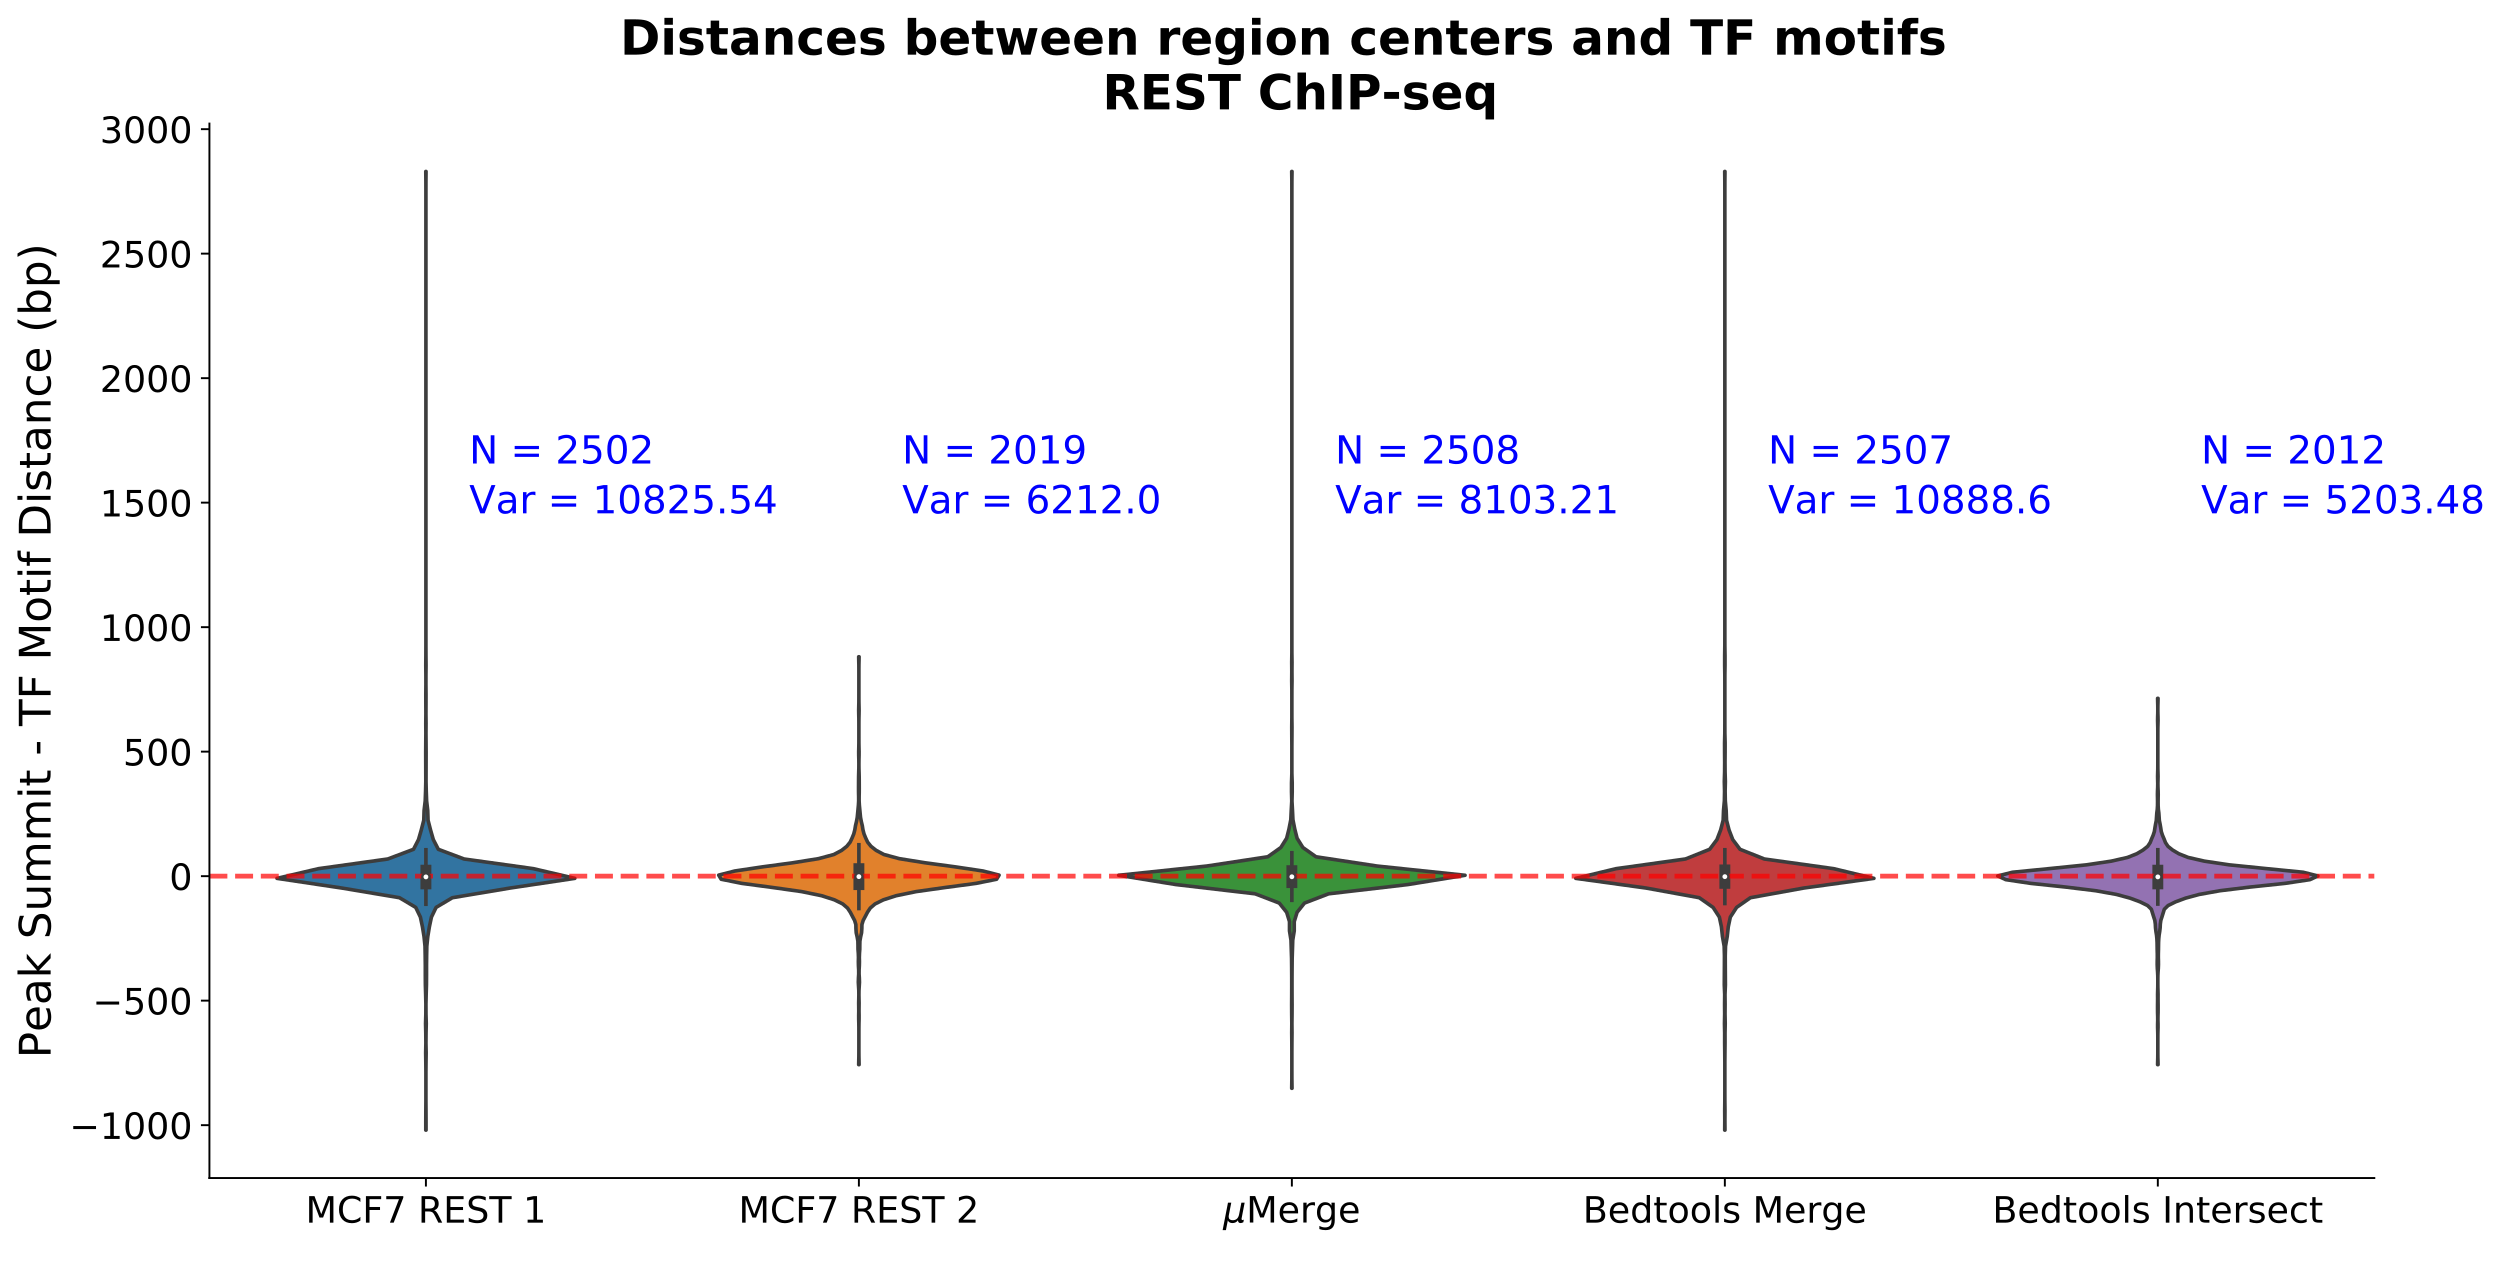 <?xml version="1.0" encoding="utf-8" standalone="no"?>
<!DOCTYPE svg PUBLIC "-//W3C//DTD SVG 1.1//EN"
  "http://www.w3.org/Graphics/SVG/1.1/DTD/svg11.dtd">
<!-- Created with matplotlib (http://matplotlib.org/) -->
<svg height="528pt" version="1.1" viewBox="0 0 1031 528" width="1031pt" xmlns="http://www.w3.org/2000/svg" xmlns:xlink="http://www.w3.org/1999/xlink">
 <defs>
  <style type="text/css">
*{stroke-linecap:butt;stroke-linejoin:round;}
  </style>
 </defs>
 <g id="figure_1">
  <g id="patch_1">
   <path d="M 0 528.224 
L 1031.994 528.224 
L 1031.994 0 
L 0 0 
z
" style="fill:#ffffff;"/>
  </g>
  <g id="axes_1">
   <g id="patch_2">
    <path d="M 86.365 485.829 
L 979.165 485.829 
L 979.165 50.949 
L 86.365 50.949 
z
" style="fill:#ffffff;"/>
   </g>
   <g id="PolyCollection_1">
    <defs>
     <path d="M 175.701 -62.163 
L 175.589 -62.163 
L 175.594 -66.156 
L 175.612 -70.149 
L 175.644 -74.143 
L 175.645 -78.136 
L 175.645 -82.13 
L 175.644 -86.123 
L 175.606 -90.116 
L 175.547 -94.11 
L 175.63 -98.103 
L 175.593 -102.096 
L 175.5 -106.09 
L 175.615 -110.083 
L 175.633 -114.077 
L 175.538 -118.07 
L 175.425 -122.063 
L 175.396 -126.057 
L 175.396 -130.05 
L 175.348 -134.044 
L 175.272 -138.037 
L 174.863 -142.03 
L 174.214 -146.024 
L 173.37 -150.017 
L 171.448 -154.011 
L 164.746 -158.004 
L 140.93 -161.997 
L 114.236 -165.991 
L 131.31 -169.984 
L 159.928 -173.977 
L 170.53 -177.971 
L 172.587 -181.964 
L 173.739 -185.958 
L 174.762 -189.951 
L 174.89 -193.944 
L 175.357 -197.938 
L 175.504 -201.931 
L 175.598 -205.925 
L 175.586 -209.918 
L 175.573 -213.911 
L 175.563 -217.905 
L 175.59 -221.898 
L 175.624 -225.892 
L 175.592 -229.885 
L 175.637 -233.878 
L 175.614 -237.872 
L 175.604 -241.865 
L 175.643 -245.858 
L 175.638 -249.852 
L 175.592 -253.845 
L 175.629 -257.839 
L 175.645 -261.832 
L 175.645 -265.825 
L 175.645 -269.819 
L 175.645 -273.812 
L 175.645 -277.806 
L 175.645 -281.799 
L 175.645 -285.792 
L 175.645 -289.786 
L 175.645 -293.779 
L 175.645 -297.773 
L 175.645 -301.766 
L 175.645 -305.759 
L 175.645 -309.753 
L 175.645 -313.746 
L 175.645 -317.739 
L 175.645 -321.733 
L 175.645 -325.726 
L 175.645 -329.72 
L 175.645 -333.713 
L 175.645 -337.706 
L 175.645 -341.7 
L 175.645 -345.693 
L 175.645 -349.687 
L 175.645 -353.68 
L 175.645 -357.673 
L 175.645 -361.667 
L 175.645 -365.66 
L 175.645 -369.653 
L 175.645 -373.647 
L 175.645 -377.64 
L 175.645 -381.634 
L 175.645 -385.627 
L 175.645 -389.62 
L 175.645 -393.614 
L 175.645 -397.607 
L 175.645 -401.601 
L 175.645 -405.594 
L 175.645 -409.587 
L 175.645 -413.581 
L 175.645 -417.574 
L 175.645 -421.568 
L 175.645 -425.561 
L 175.645 -429.554 
L 175.645 -433.548 
L 175.645 -437.541 
L 175.645 -441.534 
L 175.645 -445.528 
L 175.645 -449.521 
L 175.634 -453.515 
L 175.591 -457.508 
L 175.699 -457.508 
L 175.699 -457.508 
L 175.656 -453.515 
L 175.645 -449.521 
L 175.645 -445.528 
L 175.645 -441.534 
L 175.645 -437.541 
L 175.645 -433.548 
L 175.645 -429.554 
L 175.645 -425.561 
L 175.645 -421.568 
L 175.645 -417.574 
L 175.645 -413.581 
L 175.645 -409.587 
L 175.645 -405.594 
L 175.645 -401.601 
L 175.645 -397.607 
L 175.645 -393.614 
L 175.645 -389.62 
L 175.645 -385.627 
L 175.645 -381.634 
L 175.645 -377.64 
L 175.645 -373.647 
L 175.645 -369.653 
L 175.645 -365.66 
L 175.645 -361.667 
L 175.645 -357.673 
L 175.645 -353.68 
L 175.645 -349.687 
L 175.645 -345.693 
L 175.645 -341.7 
L 175.645 -337.706 
L 175.645 -333.713 
L 175.645 -329.72 
L 175.645 -325.726 
L 175.645 -321.733 
L 175.645 -317.739 
L 175.645 -313.746 
L 175.645 -309.753 
L 175.645 -305.759 
L 175.645 -301.766 
L 175.645 -297.773 
L 175.645 -293.779 
L 175.645 -289.786 
L 175.645 -285.792 
L 175.645 -281.799 
L 175.645 -277.806 
L 175.645 -273.812 
L 175.645 -269.819 
L 175.645 -265.825 
L 175.645 -261.832 
L 175.662 -257.839 
L 175.698 -253.845 
L 175.652 -249.852 
L 175.647 -245.858 
L 175.687 -241.865 
L 175.676 -237.872 
L 175.653 -233.878 
L 175.698 -229.885 
L 175.666 -225.892 
L 175.7 -221.898 
L 175.728 -217.905 
L 175.717 -213.911 
L 175.704 -209.918 
L 175.692 -205.925 
L 175.787 -201.931 
L 175.933 -197.938 
L 176.4 -193.944 
L 176.528 -189.951 
L 177.552 -185.958 
L 178.703 -181.964 
L 180.76 -177.971 
L 191.362 -173.977 
L 219.98 -169.984 
L 237.054 -165.991 
L 210.361 -161.997 
L 186.544 -158.004 
L 179.842 -154.011 
L 177.921 -150.017 
L 177.077 -146.024 
L 176.427 -142.03 
L 176.019 -138.037 
L 175.942 -134.044 
L 175.894 -130.05 
L 175.894 -126.057 
L 175.866 -122.063 
L 175.752 -118.07 
L 175.657 -114.077 
L 175.675 -110.083 
L 175.791 -106.09 
L 175.697 -102.096 
L 175.66 -98.103 
L 175.743 -94.11 
L 175.685 -90.116 
L 175.646 -86.123 
L 175.645 -82.13 
L 175.645 -78.136 
L 175.646 -74.143 
L 175.678 -70.149 
L 175.696 -66.156 
L 175.701 -62.163 
z
" id="m2086250c8f" style="stroke:#3d3d3d;stroke-width:1.5;"/>
    </defs>
    <g clip-path="url(#pd22336d0c1)">
     <use style="fill:#3274a1;stroke:#3d3d3d;stroke-width:1.5;" x="0" xlink:href="#m2086250c8f" y="528.224"/>
    </g>
   </g>
   <g id="PolyCollection_2">
    <defs>
     <path d="M 354.29 -89.169 
L 354.12 -89.169 
L 354.152 -90.868 
L 354.192 -92.567 
L 354.204 -94.266 
L 354.205 -95.965 
L 354.205 -97.664 
L 354.205 -99.363 
L 354.205 -101.062 
L 354.205 -102.761 
L 354.201 -104.46 
L 354.177 -106.159 
L 354.131 -107.858 
L 354.126 -109.557 
L 354.156 -111.256 
L 354.14 -112.955 
L 354.12 -114.654 
L 354.158 -116.353 
L 354.191 -118.052 
L 354.168 -119.751 
L 354.068 -121.45 
L 353.97 -123.149 
L 354.023 -124.848 
L 354.127 -126.547 
L 354.116 -128.246 
L 354.02 -129.945 
L 353.982 -131.644 
L 354.023 -133.343 
L 353.967 -135.042 
L 353.838 -136.741 
L 353.826 -138.44 
L 353.787 -140.139 
L 353.491 -141.838 
L 353.105 -143.537 
L 352.987 -145.236 
L 352.953 -146.935 
L 352.44 -148.634 
L 351.538 -150.333 
L 350.651 -152.032 
L 349.522 -153.732 
L 347.554 -155.431 
L 344.116 -157.13 
L 338.837 -158.829 
L 330.601 -160.528 
L 318.571 -162.227 
L 305.871 -163.926 
L 297.411 -165.625 
L 296.395 -167.324 
L 303.016 -169.023 
L 314.381 -170.722 
L 326.956 -172.421 
L 337.569 -174.12 
L 343.868 -175.819 
L 347.08 -177.518 
L 349.229 -179.217 
L 350.595 -180.916 
L 351.394 -182.615 
L 352.091 -184.314 
L 352.528 -186.013 
L 352.801 -187.712 
L 353.206 -189.411 
L 353.524 -191.11 
L 353.69 -192.809 
L 353.853 -194.508 
L 354.013 -196.207 
L 354.107 -197.906 
L 354.104 -199.605 
L 354.066 -201.304 
L 354.057 -203.003 
L 354.065 -204.702 
L 354.073 -206.401 
L 354.089 -208.1 
L 354.135 -209.799 
L 354.185 -211.498 
L 354.2 -213.197 
L 354.182 -214.896 
L 354.136 -216.595 
L 354.124 -218.294 
L 354.168 -219.993 
L 354.198 -221.692 
L 354.205 -223.391 
L 354.205 -225.09 
L 354.205 -226.789 
L 354.205 -228.488 
L 354.204 -230.187 
L 354.19 -231.886 
L 354.149 -233.585 
L 354.12 -235.284 
L 354.154 -236.983 
L 354.193 -238.682 
L 354.204 -240.381 
L 354.205 -242.08 
L 354.205 -243.779 
L 354.205 -245.478 
L 354.205 -247.177 
L 354.205 -248.876 
L 354.205 -250.575 
L 354.204 -252.274 
L 354.192 -253.973 
L 354.152 -255.672 
L 354.12 -257.371 
L 354.29 -257.371 
L 354.29 -257.371 
L 354.259 -255.672 
L 354.219 -253.973 
L 354.206 -252.274 
L 354.205 -250.575 
L 354.205 -248.876 
L 354.205 -247.177 
L 354.205 -245.478 
L 354.205 -243.779 
L 354.205 -242.08 
L 354.206 -240.381 
L 354.217 -238.682 
L 354.256 -236.983 
L 354.29 -235.284 
L 354.261 -233.585 
L 354.22 -231.886 
L 354.207 -230.187 
L 354.205 -228.488 
L 354.205 -226.789 
L 354.205 -225.09 
L 354.206 -223.391 
L 354.212 -221.692 
L 354.243 -219.993 
L 354.286 -218.294 
L 354.274 -216.595 
L 354.229 -214.896 
L 354.211 -213.197 
L 354.226 -211.498 
L 354.275 -209.799 
L 354.321 -208.1 
L 354.338 -206.401 
L 354.346 -204.702 
L 354.353 -203.003 
L 354.344 -201.304 
L 354.307 -199.605 
L 354.303 -197.906 
L 354.397 -196.207 
L 354.557 -194.508 
L 354.721 -192.809 
L 354.886 -191.11 
L 355.204 -189.411 
L 355.609 -187.712 
L 355.882 -186.013 
L 356.319 -184.314 
L 357.016 -182.615 
L 357.815 -180.916 
L 359.181 -179.217 
L 361.331 -177.518 
L 364.542 -175.819 
L 370.842 -174.12 
L 381.454 -172.421 
L 394.029 -170.722 
L 405.395 -169.023 
L 412.016 -167.324 
L 410.999 -165.625 
L 402.54 -163.926 
L 389.84 -162.227 
L 377.809 -160.528 
L 369.574 -158.829 
L 364.294 -157.13 
L 360.856 -155.431 
L 358.889 -153.732 
L 357.759 -152.032 
L 356.872 -150.333 
L 355.97 -148.634 
L 355.457 -146.935 
L 355.423 -145.236 
L 355.305 -143.537 
L 354.919 -141.838 
L 354.623 -140.139 
L 354.584 -138.44 
L 354.572 -136.741 
L 354.444 -135.042 
L 354.388 -133.343 
L 354.428 -131.644 
L 354.39 -129.945 
L 354.294 -128.246 
L 354.283 -126.547 
L 354.388 -124.848 
L 354.44 -123.149 
L 354.343 -121.45 
L 354.242 -119.751 
L 354.22 -118.052 
L 354.252 -116.353 
L 354.29 -114.654 
L 354.27 -112.955 
L 354.254 -111.256 
L 354.284 -109.557 
L 354.279 -107.858 
L 354.233 -106.159 
L 354.209 -104.46 
L 354.205 -102.761 
L 354.205 -101.062 
L 354.205 -99.363 
L 354.205 -97.664 
L 354.205 -95.965 
L 354.206 -94.266 
L 354.219 -92.567 
L 354.259 -90.868 
L 354.29 -89.169 
z
" id="m06026b2178" style="stroke:#3d3d3d;stroke-width:1.5;"/>
    </defs>
    <g clip-path="url(#pd22336d0c1)">
     <use style="fill:#e1812c;stroke:#3d3d3d;stroke-width:1.5;" x="0" xlink:href="#m06026b2178" y="528.224"/>
    </g>
   </g>
   <g id="PolyCollection_3">
    <defs>
     <path d="M 532.828 -79.414 
L 532.702 -79.414 
L 532.756 -83.233 
L 532.765 -87.052 
L 532.765 -90.871 
L 532.765 -94.691 
L 532.746 -98.51 
L 532.708 -102.329 
L 532.745 -106.148 
L 532.697 -109.967 
L 532.676 -113.786 
L 532.699 -117.605 
L 532.711 -121.424 
L 532.707 -125.244 
L 532.68 -129.063 
L 532.642 -132.882 
L 532.519 -136.701 
L 532.4 -140.52 
L 531.786 -144.339 
L 531.787 -148.158 
L 530.623 -151.978 
L 527.568 -155.797 
L 517.623 -159.616 
L 484.921 -163.435 
L 461.341 -167.254 
L 497.681 -171.073 
L 522.83 -174.892 
L 528.227 -178.711 
L 530.617 -182.531 
L 531.576 -186.35 
L 532.327 -190.169 
L 532.509 -193.988 
L 532.718 -197.807 
L 532.625 -201.626 
L 532.628 -205.445 
L 532.76 -209.264 
L 532.765 -213.084 
L 532.765 -216.903 
L 532.765 -220.722 
L 532.737 -224.541 
L 532.717 -228.36 
L 532.763 -232.179 
L 532.765 -235.998 
L 532.765 -239.818 
L 532.759 -243.637 
L 532.704 -247.456 
L 532.735 -251.275 
L 532.706 -255.094 
L 532.761 -258.913 
L 532.765 -262.732 
L 532.765 -266.551 
L 532.765 -270.371 
L 532.765 -274.19 
L 532.765 -278.009 
L 532.765 -281.828 
L 532.765 -285.647 
L 532.765 -289.466 
L 532.765 -293.285 
L 532.765 -297.105 
L 532.765 -300.924 
L 532.765 -304.743 
L 532.765 -308.562 
L 532.765 -312.381 
L 532.765 -316.2 
L 532.765 -320.019 
L 532.765 -323.838 
L 532.765 -327.658 
L 532.765 -331.477 
L 532.765 -335.296 
L 532.765 -339.115 
L 532.765 -342.934 
L 532.765 -346.753 
L 532.765 -350.572 
L 532.765 -354.391 
L 532.765 -358.211 
L 532.765 -362.03 
L 532.765 -365.849 
L 532.765 -369.668 
L 532.765 -373.487 
L 532.765 -377.306 
L 532.765 -381.125 
L 532.765 -384.945 
L 532.765 -388.764 
L 532.765 -392.583 
L 532.765 -396.402 
L 532.765 -400.221 
L 532.765 -404.04 
L 532.765 -407.859 
L 532.765 -411.678 
L 532.765 -415.498 
L 532.765 -419.317 
L 532.765 -423.136 
L 532.765 -426.955 
L 532.765 -430.774 
L 532.765 -434.593 
L 532.765 -438.412 
L 532.765 -442.232 
L 532.765 -446.051 
L 532.765 -449.87 
L 532.756 -453.689 
L 532.702 -457.508 
L 532.828 -457.508 
L 532.828 -457.508 
L 532.774 -453.689 
L 532.765 -449.87 
L 532.765 -446.051 
L 532.765 -442.232 
L 532.765 -438.412 
L 532.765 -434.593 
L 532.765 -430.774 
L 532.765 -426.955 
L 532.765 -423.136 
L 532.765 -419.317 
L 532.765 -415.498 
L 532.765 -411.678 
L 532.765 -407.859 
L 532.765 -404.04 
L 532.765 -400.221 
L 532.765 -396.402 
L 532.765 -392.583 
L 532.765 -388.764 
L 532.765 -384.945 
L 532.765 -381.125 
L 532.765 -377.306 
L 532.765 -373.487 
L 532.765 -369.668 
L 532.765 -365.849 
L 532.765 -362.03 
L 532.765 -358.211 
L 532.765 -354.391 
L 532.765 -350.572 
L 532.765 -346.753 
L 532.765 -342.934 
L 532.765 -339.115 
L 532.765 -335.296 
L 532.765 -331.477 
L 532.765 -327.658 
L 532.765 -323.838 
L 532.765 -320.019 
L 532.765 -316.2 
L 532.765 -312.381 
L 532.765 -308.562 
L 532.765 -304.743 
L 532.765 -300.924 
L 532.765 -297.105 
L 532.765 -293.285 
L 532.765 -289.466 
L 532.765 -285.647 
L 532.765 -281.828 
L 532.765 -278.009 
L 532.765 -274.19 
L 532.765 -270.371 
L 532.765 -266.551 
L 532.765 -262.732 
L 532.769 -258.913 
L 532.824 -255.094 
L 532.795 -251.275 
L 532.827 -247.456 
L 532.771 -243.637 
L 532.765 -239.818 
L 532.765 -235.998 
L 532.767 -232.179 
L 532.814 -228.36 
L 532.793 -224.541 
L 532.765 -220.722 
L 532.765 -216.903 
L 532.765 -213.084 
L 532.77 -209.264 
L 532.902 -205.445 
L 532.905 -201.626 
L 532.812 -197.807 
L 533.021 -193.988 
L 533.203 -190.169 
L 533.954 -186.35 
L 534.914 -182.531 
L 537.303 -178.711 
L 542.701 -174.892 
L 567.85 -171.073 
L 604.189 -167.254 
L 580.609 -163.435 
L 547.908 -159.616 
L 537.962 -155.797 
L 534.908 -151.978 
L 533.744 -148.158 
L 533.745 -144.339 
L 533.13 -140.52 
L 533.011 -136.701 
L 532.888 -132.882 
L 532.851 -129.063 
L 532.824 -125.244 
L 532.82 -121.424 
L 532.831 -117.605 
L 532.854 -113.786 
L 532.833 -109.967 
L 532.785 -106.148 
L 532.822 -102.329 
L 532.784 -98.51 
L 532.765 -94.691 
L 532.765 -90.871 
L 532.765 -87.052 
L 532.774 -83.233 
L 532.828 -79.414 
z
" id="mf9cc8f6a77" style="stroke:#3d3d3d;stroke-width:1.5;"/>
    </defs>
    <g clip-path="url(#pd22336d0c1)">
     <use style="fill:#3a923a;stroke:#3d3d3d;stroke-width:1.5;" x="0" xlink:href="#mf9cc8f6a77" y="528.224"/>
    </g>
   </g>
   <g id="PolyCollection_4">
    <defs>
     <path d="M 711.379 -62.163 
L 711.271 -62.163 
L 711.3 -66.156 
L 711.271 -70.149 
L 711.316 -74.143 
L 711.325 -78.136 
L 711.325 -82.13 
L 711.325 -86.123 
L 711.324 -90.116 
L 711.293 -94.11 
L 711.249 -98.103 
L 711.255 -102.096 
L 711.172 -106.09 
L 711.251 -110.083 
L 711.219 -114.077 
L 711.261 -118.07 
L 711.097 -122.063 
L 711.121 -126.057 
L 711.144 -130.05 
L 711.157 -134.044 
L 711.044 -138.037 
L 710.34 -142.03 
L 709.91 -146.024 
L 709.064 -150.017 
L 706.479 -154.011 
L 700.787 -158.004 
L 678.814 -161.997 
L 649.849 -165.991 
L 666.454 -169.984 
L 695.069 -173.977 
L 705.068 -177.971 
L 708.065 -181.964 
L 709.599 -185.958 
L 710.629 -189.951 
L 710.776 -193.944 
L 711.133 -197.938 
L 711.204 -201.931 
L 711.109 -205.925 
L 711.23 -209.918 
L 711.256 -213.911 
L 711.223 -217.905 
L 711.213 -221.898 
L 711.313 -225.892 
L 711.325 -229.885 
L 711.325 -233.878 
L 711.325 -237.872 
L 711.325 -241.865 
L 711.325 -245.858 
L 711.318 -249.852 
L 711.257 -253.845 
L 711.256 -257.839 
L 711.317 -261.832 
L 711.325 -265.825 
L 711.325 -269.819 
L 711.325 -273.812 
L 711.325 -277.806 
L 711.325 -281.799 
L 711.325 -285.792 
L 711.325 -289.786 
L 711.325 -293.779 
L 711.325 -297.773 
L 711.325 -301.766 
L 711.325 -305.759 
L 711.325 -309.753 
L 711.325 -313.746 
L 711.325 -317.739 
L 711.325 -321.733 
L 711.325 -325.726 
L 711.325 -329.72 
L 711.325 -333.713 
L 711.325 -337.706 
L 711.325 -341.7 
L 711.325 -345.693 
L 711.325 -349.687 
L 711.325 -353.68 
L 711.325 -357.673 
L 711.325 -361.667 
L 711.325 -365.66 
L 711.325 -369.653 
L 711.325 -373.647 
L 711.325 -377.64 
L 711.325 -381.634 
L 711.325 -385.627 
L 711.325 -389.62 
L 711.325 -393.614 
L 711.325 -397.607 
L 711.325 -401.601 
L 711.325 -405.594 
L 711.325 -409.587 
L 711.325 -413.581 
L 711.325 -417.574 
L 711.325 -421.568 
L 711.325 -425.561 
L 711.325 -429.554 
L 711.325 -433.548 
L 711.325 -437.541 
L 711.325 -441.534 
L 711.325 -445.528 
L 711.325 -449.521 
L 711.314 -453.515 
L 711.271 -457.508 
L 711.379 -457.508 
L 711.379 -457.508 
L 711.336 -453.515 
L 711.325 -449.521 
L 711.325 -445.528 
L 711.325 -441.534 
L 711.325 -437.541 
L 711.325 -433.548 
L 711.325 -429.554 
L 711.325 -425.561 
L 711.325 -421.568 
L 711.325 -417.574 
L 711.325 -413.581 
L 711.325 -409.587 
L 711.325 -405.594 
L 711.325 -401.601 
L 711.325 -397.607 
L 711.325 -393.614 
L 711.325 -389.62 
L 711.325 -385.627 
L 711.325 -381.634 
L 711.325 -377.64 
L 711.325 -373.647 
L 711.325 -369.653 
L 711.325 -365.66 
L 711.325 -361.667 
L 711.325 -357.673 
L 711.325 -353.68 
L 711.325 -349.687 
L 711.325 -345.693 
L 711.325 -341.7 
L 711.325 -337.706 
L 711.325 -333.713 
L 711.325 -329.72 
L 711.325 -325.726 
L 711.325 -321.733 
L 711.325 -317.739 
L 711.325 -313.746 
L 711.325 -309.753 
L 711.325 -305.759 
L 711.325 -301.766 
L 711.325 -297.773 
L 711.325 -293.779 
L 711.325 -289.786 
L 711.325 -285.792 
L 711.325 -281.799 
L 711.325 -277.806 
L 711.325 -273.812 
L 711.325 -269.819 
L 711.325 -265.825 
L 711.333 -261.832 
L 711.395 -257.839 
L 711.393 -253.845 
L 711.332 -249.852 
L 711.325 -245.858 
L 711.325 -241.865 
L 711.325 -237.872 
L 711.325 -233.878 
L 711.325 -229.885 
L 711.337 -225.892 
L 711.437 -221.898 
L 711.427 -217.905 
L 711.394 -213.911 
L 711.421 -209.918 
L 711.541 -205.925 
L 711.446 -201.931 
L 711.518 -197.938 
L 711.874 -193.944 
L 712.021 -189.951 
L 713.052 -185.958 
L 714.586 -181.964 
L 717.582 -177.971 
L 727.581 -173.977 
L 756.196 -169.984 
L 772.802 -165.991 
L 743.836 -161.997 
L 721.863 -158.004 
L 716.172 -154.011 
L 713.586 -150.017 
L 712.741 -146.024 
L 712.311 -142.03 
L 711.607 -138.037 
L 711.494 -134.044 
L 711.506 -130.05 
L 711.529 -126.057 
L 711.554 -122.063 
L 711.389 -118.07 
L 711.431 -114.077 
L 711.4 -110.083 
L 711.478 -106.09 
L 711.396 -102.096 
L 711.401 -98.103 
L 711.358 -94.11 
L 711.326 -90.116 
L 711.325 -86.123 
L 711.325 -82.13 
L 711.325 -78.136 
L 711.334 -74.143 
L 711.379 -70.149 
L 711.35 -66.156 
L 711.379 -62.163 
z
" id="mf7d37d1585" style="stroke:#3d3d3d;stroke-width:1.5;"/>
    </defs>
    <g clip-path="url(#pd22336d0c1)">
     <use style="fill:#c03d3e;stroke:#3d3d3d;stroke-width:1.5;" x="0" xlink:href="#mf7d37d1585" y="528.224"/>
    </g>
   </g>
   <g id="PolyCollection_5">
    <defs>
     <path d="M 889.978 -89.169 
L 889.792 -89.169 
L 889.825 -90.695 
L 889.869 -92.221 
L 889.883 -93.747 
L 889.885 -95.272 
L 889.885 -96.798 
L 889.885 -98.324 
L 889.885 -99.85 
L 889.878 -101.376 
L 889.848 -102.901 
L 889.799 -104.427 
L 889.803 -105.953 
L 889.843 -107.479 
L 889.83 -109.005 
L 889.784 -110.53 
L 889.77 -112.056 
L 889.771 -113.582 
L 889.792 -115.108 
L 889.799 -116.633 
L 889.788 -118.159 
L 889.826 -119.685 
L 889.87 -121.211 
L 889.883 -122.737 
L 889.883 -124.262 
L 889.866 -125.788 
L 889.794 -127.314 
L 889.684 -128.84 
L 889.626 -130.366 
L 889.633 -131.891 
L 889.676 -133.417 
L 889.666 -134.943 
L 889.623 -136.469 
L 889.601 -137.994 
L 889.577 -139.52 
L 889.5 -141.046 
L 889.351 -142.572 
L 889.105 -144.098 
L 888.925 -145.623 
L 888.855 -147.149 
L 888.645 -148.675 
L 888.15 -150.201 
L 887.679 -151.727 
L 887.209 -153.252 
L 885.658 -154.778 
L 882.558 -156.304 
L 878.448 -157.83 
L 872.833 -159.355 
L 864.321 -160.881 
L 851.809 -162.407 
L 837.358 -163.933 
L 827.169 -165.459 
L 823.874 -166.984 
L 829.946 -168.51 
L 845.406 -170.036 
L 860.436 -171.562 
L 870.68 -173.088 
L 877.379 -174.613 
L 881.222 -176.139 
L 883.782 -177.665 
L 885.696 -179.191 
L 886.713 -180.716 
L 887.307 -182.242 
L 887.961 -183.768 
L 888.458 -185.294 
L 888.69 -186.82 
L 888.953 -188.345 
L 889.259 -189.871 
L 889.359 -191.397 
L 889.464 -192.923 
L 889.665 -194.449 
L 889.756 -195.974 
L 889.774 -197.5 
L 889.756 -199.026 
L 889.727 -200.552 
L 889.76 -202.077 
L 889.83 -203.603 
L 889.855 -205.129 
L 889.818 -206.655 
L 889.793 -208.181 
L 889.832 -209.706 
L 889.873 -211.232 
L 889.884 -212.758 
L 889.885 -214.284 
L 889.885 -215.81 
L 889.885 -217.335 
L 889.885 -218.861 
L 889.885 -220.387 
L 889.885 -221.913 
L 889.885 -223.438 
L 889.885 -224.964 
L 889.884 -226.49 
L 889.873 -228.016 
L 889.833 -229.542 
L 889.793 -231.067 
L 889.818 -232.593 
L 889.865 -234.119 
L 889.881 -235.645 
L 889.869 -237.17 
L 889.825 -238.696 
L 889.792 -240.222 
L 889.978 -240.222 
L 889.978 -240.222 
L 889.945 -238.696 
L 889.901 -237.17 
L 889.889 -235.645 
L 889.905 -234.119 
L 889.953 -232.593 
L 889.978 -231.067 
L 889.937 -229.542 
L 889.897 -228.016 
L 889.886 -226.49 
L 889.885 -224.964 
L 889.885 -223.438 
L 889.885 -221.913 
L 889.885 -220.387 
L 889.885 -218.861 
L 889.885 -217.335 
L 889.885 -215.81 
L 889.885 -214.284 
L 889.886 -212.758 
L 889.898 -211.232 
L 889.938 -209.706 
L 889.978 -208.181 
L 889.953 -206.655 
L 889.915 -205.129 
L 889.94 -203.603 
L 890.01 -202.077 
L 890.043 -200.552 
L 890.015 -199.026 
L 889.996 -197.5 
L 890.015 -195.974 
L 890.105 -194.449 
L 890.306 -192.923 
L 890.411 -191.397 
L 890.511 -189.871 
L 890.817 -188.345 
L 891.081 -186.82 
L 891.312 -185.294 
L 891.81 -183.768 
L 892.463 -182.242 
L 893.057 -180.716 
L 894.075 -179.191 
L 895.988 -177.665 
L 898.549 -176.139 
L 902.392 -174.613 
L 909.09 -173.088 
L 919.334 -171.562 
L 934.365 -170.036 
L 949.824 -168.51 
L 955.896 -166.984 
L 952.601 -165.459 
L 942.412 -163.933 
L 927.961 -162.407 
L 915.45 -160.881 
L 906.937 -159.355 
L 901.322 -157.83 
L 897.213 -156.304 
L 894.113 -154.778 
L 892.561 -153.252 
L 892.092 -151.727 
L 891.62 -150.201 
L 891.126 -148.675 
L 890.915 -147.149 
L 890.845 -145.623 
L 890.665 -144.098 
L 890.42 -142.572 
L 890.27 -141.046 
L 890.193 -139.52 
L 890.169 -137.994 
L 890.148 -136.469 
L 890.104 -134.943 
L 890.095 -133.417 
L 890.137 -131.891 
L 890.144 -130.366 
L 890.086 -128.84 
L 889.976 -127.314 
L 889.905 -125.788 
L 889.887 -124.262 
L 889.887 -122.737 
L 889.9 -121.211 
L 889.944 -119.685 
L 889.982 -118.159 
L 889.972 -116.633 
L 889.979 -115.108 
L 889.999 -113.582 
L 890 -112.056 
L 889.986 -110.53 
L 889.94 -109.005 
L 889.927 -107.479 
L 889.967 -105.953 
L 889.971 -104.427 
L 889.923 -102.901 
L 889.892 -101.376 
L 889.886 -99.85 
L 889.885 -98.324 
L 889.885 -96.798 
L 889.885 -95.272 
L 889.887 -93.747 
L 889.901 -92.221 
L 889.945 -90.695 
L 889.978 -89.169 
z
" id="md446cc61d6" style="stroke:#3d3d3d;stroke-width:1.5;"/>
    </defs>
    <g clip-path="url(#pd22336d0c1)">
     <use style="fill:#9372b2;stroke:#3d3d3d;stroke-width:1.5;" x="0" xlink:href="#md446cc61d6" y="528.224"/>
    </g>
   </g>
   <g id="matplotlib.axis_1">
    <g id="xtick_1">
     <g id="line2d_1">
      <defs>
       <path d="M 0 0 
L 0 3.5 
" id="m9c4c80d191" style="stroke:#000000;stroke-width:0.8;"/>
      </defs>
      <g>
       <use style="stroke:#000000;stroke-width:0.8;" x="175.645" xlink:href="#m9c4c80d191" y="485.829"/>
      </g>
     </g>
     <g id="text_1">
      <!-- MCF7 REST 1 -->
      <defs>
       <path d="M 9.812 72.906 
L 24.516 72.906 
L 43.109 23.297 
L 61.812 72.906 
L 76.516 72.906 
L 76.516 0 
L 66.891 0 
L 66.891 64.016 
L 48.094 14.016 
L 38.188 14.016 
L 19.391 64.016 
L 19.391 0 
L 9.812 0 
z
" id="DejaVuSans-4d"/>
       <path d="M 64.406 67.281 
L 64.406 56.891 
Q 59.422 61.531 53.781 63.812 
Q 48.141 66.109 41.797 66.109 
Q 29.297 66.109 22.656 58.469 
Q 16.016 50.828 16.016 36.375 
Q 16.016 21.969 22.656 14.328 
Q 29.297 6.688 41.797 6.688 
Q 48.141 6.688 53.781 8.984 
Q 59.422 11.281 64.406 15.922 
L 64.406 5.609 
Q 59.234 2.094 53.438 0.328 
Q 47.656 -1.422 41.219 -1.422 
Q 24.656 -1.422 15.125 8.703 
Q 5.609 18.844 5.609 36.375 
Q 5.609 53.953 15.125 64.078 
Q 24.656 74.219 41.219 74.219 
Q 47.75 74.219 53.531 72.484 
Q 59.328 70.75 64.406 67.281 
z
" id="DejaVuSans-43"/>
       <path d="M 9.812 72.906 
L 51.703 72.906 
L 51.703 64.594 
L 19.672 64.594 
L 19.672 43.109 
L 48.578 43.109 
L 48.578 34.812 
L 19.672 34.812 
L 19.672 0 
L 9.812 0 
z
" id="DejaVuSans-46"/>
       <path d="M 8.203 72.906 
L 55.078 72.906 
L 55.078 68.703 
L 28.609 0 
L 18.312 0 
L 43.219 64.594 
L 8.203 64.594 
z
" id="DejaVuSans-37"/>
       <path id="DejaVuSans-20"/>
       <path d="M 44.391 34.188 
Q 47.562 33.109 50.562 29.594 
Q 53.562 26.078 56.594 19.922 
L 66.609 0 
L 56 0 
L 46.688 18.703 
Q 43.062 26.031 39.672 28.422 
Q 36.281 30.812 30.422 30.812 
L 19.672 30.812 
L 19.672 0 
L 9.812 0 
L 9.812 72.906 
L 32.078 72.906 
Q 44.578 72.906 50.734 67.672 
Q 56.891 62.453 56.891 51.906 
Q 56.891 45.016 53.688 40.469 
Q 50.484 35.938 44.391 34.188 
z
M 19.672 64.797 
L 19.672 38.922 
L 32.078 38.922 
Q 39.203 38.922 42.844 42.219 
Q 46.484 45.516 46.484 51.906 
Q 46.484 58.297 42.844 61.547 
Q 39.203 64.797 32.078 64.797 
z
" id="DejaVuSans-52"/>
       <path d="M 9.812 72.906 
L 55.906 72.906 
L 55.906 64.594 
L 19.672 64.594 
L 19.672 43.016 
L 54.391 43.016 
L 54.391 34.719 
L 19.672 34.719 
L 19.672 8.297 
L 56.781 8.297 
L 56.781 0 
L 9.812 0 
z
" id="DejaVuSans-45"/>
       <path d="M 53.516 70.516 
L 53.516 60.891 
Q 47.906 63.578 42.922 64.891 
Q 37.938 66.219 33.297 66.219 
Q 25.25 66.219 20.875 63.094 
Q 16.5 59.969 16.5 54.203 
Q 16.5 49.359 19.406 46.891 
Q 22.312 44.438 30.422 42.922 
L 36.375 41.703 
Q 47.406 39.594 52.656 34.297 
Q 57.906 29 57.906 20.125 
Q 57.906 9.516 50.797 4.047 
Q 43.703 -1.422 29.984 -1.422 
Q 24.812 -1.422 18.969 -0.25 
Q 13.141 0.922 6.891 3.219 
L 6.891 13.375 
Q 12.891 10.016 18.656 8.297 
Q 24.422 6.594 29.984 6.594 
Q 38.422 6.594 43.016 9.906 
Q 47.609 13.234 47.609 19.391 
Q 47.609 24.75 44.312 27.781 
Q 41.016 30.812 33.5 32.328 
L 27.484 33.5 
Q 16.453 35.688 11.516 40.375 
Q 6.594 45.062 6.594 53.422 
Q 6.594 63.094 13.406 68.656 
Q 20.219 74.219 32.172 74.219 
Q 37.312 74.219 42.625 73.281 
Q 47.953 72.359 53.516 70.516 
z
" id="DejaVuSans-53"/>
       <path d="M -0.297 72.906 
L 61.375 72.906 
L 61.375 64.594 
L 35.5 64.594 
L 35.5 0 
L 25.594 0 
L 25.594 64.594 
L -0.297 64.594 
z
" id="DejaVuSans-54"/>
       <path d="M 12.406 8.297 
L 28.516 8.297 
L 28.516 63.922 
L 10.984 60.406 
L 10.984 69.391 
L 28.422 72.906 
L 38.281 72.906 
L 38.281 8.297 
L 54.391 8.297 
L 54.391 0 
L 12.406 0 
z
" id="DejaVuSans-31"/>
      </defs>
      <g transform="translate(126.02 504.226)scale(0.15 -0.15)">
       <use xlink:href="#DejaVuSans-4d"/>
       <use x="86.279" xlink:href="#DejaVuSans-43"/>
       <use x="156.104" xlink:href="#DejaVuSans-46"/>
       <use x="213.623" xlink:href="#DejaVuSans-37"/>
       <use x="277.246" xlink:href="#DejaVuSans-20"/>
       <use x="309.033" xlink:href="#DejaVuSans-52"/>
       <use x="378.516" xlink:href="#DejaVuSans-45"/>
       <use x="441.699" xlink:href="#DejaVuSans-53"/>
       <use x="505.176" xlink:href="#DejaVuSans-54"/>
       <use x="566.26" xlink:href="#DejaVuSans-20"/>
       <use x="598.047" xlink:href="#DejaVuSans-31"/>
      </g>
     </g>
    </g>
    <g id="xtick_2">
     <g id="line2d_2">
      <g>
       <use style="stroke:#000000;stroke-width:0.8;" x="354.205" xlink:href="#m9c4c80d191" y="485.829"/>
      </g>
     </g>
     <g id="text_2">
      <!-- MCF7 REST 2 -->
      <defs>
       <path d="M 19.188 8.297 
L 53.609 8.297 
L 53.609 0 
L 7.328 0 
L 7.328 8.297 
Q 12.938 14.109 22.625 23.891 
Q 32.328 33.688 34.812 36.531 
Q 39.547 41.844 41.422 45.531 
Q 43.312 49.219 43.312 52.781 
Q 43.312 58.594 39.234 62.25 
Q 35.156 65.922 28.609 65.922 
Q 23.969 65.922 18.812 64.312 
Q 13.672 62.703 7.812 59.422 
L 7.812 69.391 
Q 13.766 71.781 18.938 73 
Q 24.125 74.219 28.422 74.219 
Q 39.75 74.219 46.484 68.547 
Q 53.219 62.891 53.219 53.422 
Q 53.219 48.922 51.531 44.891 
Q 49.859 40.875 45.406 35.406 
Q 44.188 33.984 37.641 27.219 
Q 31.109 20.453 19.188 8.297 
z
" id="DejaVuSans-32"/>
      </defs>
      <g transform="translate(304.58 504.226)scale(0.15 -0.15)">
       <use xlink:href="#DejaVuSans-4d"/>
       <use x="86.279" xlink:href="#DejaVuSans-43"/>
       <use x="156.104" xlink:href="#DejaVuSans-46"/>
       <use x="213.623" xlink:href="#DejaVuSans-37"/>
       <use x="277.246" xlink:href="#DejaVuSans-20"/>
       <use x="309.033" xlink:href="#DejaVuSans-52"/>
       <use x="378.516" xlink:href="#DejaVuSans-45"/>
       <use x="441.699" xlink:href="#DejaVuSans-53"/>
       <use x="505.176" xlink:href="#DejaVuSans-54"/>
       <use x="566.26" xlink:href="#DejaVuSans-20"/>
       <use x="598.047" xlink:href="#DejaVuSans-32"/>
      </g>
     </g>
    </g>
    <g id="xtick_3">
     <g id="line2d_3">
      <g>
       <use style="stroke:#000000;stroke-width:0.8;" x="532.765" xlink:href="#m9c4c80d191" y="485.829"/>
      </g>
     </g>
     <g id="text_3">
      <!-- $\mu$Merge -->
      <defs>
       <path d="M -1.312 -20.797 
L 13.375 54.688 
L 22.406 54.688 
L 15.766 20.656 
Q 15.578 19.625 15.422 18.359 
Q 15.281 17.094 15.281 15.828 
Q 15.281 11.281 18.141 8.828 
Q 21 6.391 26.312 6.391 
Q 33.547 6.391 37.984 10.484 
Q 42.438 14.594 44 22.797 
L 50.203 54.688 
L 59.188 54.688 
L 51.031 12.641 
Q 50.828 11.719 50.75 11.031 
Q 50.688 10.359 50.688 9.812 
Q 50.688 8.297 51.297 7.594 
Q 51.906 6.891 53.219 6.891 
Q 53.719 6.891 54.562 7.125 
Q 55.422 7.375 56.984 8.016 
L 55.609 0.781 
Q 53.469 -0.297 51.516 -0.859 
Q 49.562 -1.422 47.703 -1.422 
Q 44.484 -1.422 42.656 0.625 
Q 40.828 2.688 40.828 6.297 
Q 38.094 2.391 34.297 0.484 
Q 30.516 -1.422 25.391 -1.422 
Q 20.844 -1.422 17.453 0.672 
Q 14.062 2.781 12.984 6.203 
L 7.719 -20.797 
z
" id="DejaVuSans-Oblique-3bc"/>
       <path d="M 56.203 29.594 
L 56.203 25.203 
L 14.891 25.203 
Q 15.484 15.922 20.484 11.062 
Q 25.484 6.203 34.422 6.203 
Q 39.594 6.203 44.453 7.469 
Q 49.312 8.734 54.109 11.281 
L 54.109 2.781 
Q 49.266 0.734 44.188 -0.344 
Q 39.109 -1.422 33.891 -1.422 
Q 20.797 -1.422 13.156 6.188 
Q 5.516 13.812 5.516 26.812 
Q 5.516 40.234 12.766 48.109 
Q 20.016 56 32.328 56 
Q 43.359 56 49.781 48.891 
Q 56.203 41.797 56.203 29.594 
z
M 47.219 32.234 
Q 47.125 39.594 43.094 43.984 
Q 39.062 48.391 32.422 48.391 
Q 24.906 48.391 20.391 44.141 
Q 15.875 39.891 15.188 32.172 
z
" id="DejaVuSans-65"/>
       <path d="M 41.109 46.297 
Q 39.594 47.172 37.812 47.578 
Q 36.031 48 33.891 48 
Q 26.266 48 22.188 43.047 
Q 18.109 38.094 18.109 28.812 
L 18.109 0 
L 9.078 0 
L 9.078 54.688 
L 18.109 54.688 
L 18.109 46.188 
Q 20.953 51.172 25.484 53.578 
Q 30.031 56 36.531 56 
Q 37.453 56 38.578 55.875 
Q 39.703 55.766 41.062 55.516 
z
" id="DejaVuSans-72"/>
       <path d="M 45.406 27.984 
Q 45.406 37.75 41.375 43.109 
Q 37.359 48.484 30.078 48.484 
Q 22.859 48.484 18.828 43.109 
Q 14.797 37.75 14.797 27.984 
Q 14.797 18.266 18.828 12.891 
Q 22.859 7.516 30.078 7.516 
Q 37.359 7.516 41.375 12.891 
Q 45.406 18.266 45.406 27.984 
z
M 54.391 6.781 
Q 54.391 -7.172 48.188 -13.984 
Q 42 -20.797 29.203 -20.797 
Q 24.469 -20.797 20.266 -20.094 
Q 16.062 -19.391 12.109 -17.922 
L 12.109 -9.188 
Q 16.062 -11.328 19.922 -12.344 
Q 23.781 -13.375 27.781 -13.375 
Q 36.625 -13.375 41.016 -8.766 
Q 45.406 -4.156 45.406 5.172 
L 45.406 9.625 
Q 42.625 4.781 38.281 2.391 
Q 33.938 0 27.875 0 
Q 17.828 0 11.672 7.656 
Q 5.516 15.328 5.516 27.984 
Q 5.516 40.672 11.672 48.328 
Q 17.828 56 27.875 56 
Q 33.938 56 38.281 53.609 
Q 42.625 51.219 45.406 46.391 
L 45.406 54.688 
L 54.391 54.688 
z
" id="DejaVuSans-67"/>
      </defs>
      <g transform="translate(504.415 504.196)scale(0.15 -0.15)">
       <use transform="translate(0 0.094)" xlink:href="#DejaVuSans-Oblique-3bc"/>
       <use transform="translate(63.623 0.094)" xlink:href="#DejaVuSans-4d"/>
       <use transform="translate(149.902 0.094)" xlink:href="#DejaVuSans-65"/>
       <use transform="translate(211.426 0.094)" xlink:href="#DejaVuSans-72"/>
       <use transform="translate(252.539 0.094)" xlink:href="#DejaVuSans-67"/>
       <use transform="translate(316.016 0.094)" xlink:href="#DejaVuSans-65"/>
      </g>
     </g>
    </g>
    <g id="xtick_4">
     <g id="line2d_4">
      <g>
       <use style="stroke:#000000;stroke-width:0.8;" x="711.325" xlink:href="#m9c4c80d191" y="485.829"/>
      </g>
     </g>
     <g id="text_4">
      <!-- Bedtools Merge -->
      <defs>
       <path d="M 19.672 34.812 
L 19.672 8.109 
L 35.5 8.109 
Q 43.453 8.109 47.281 11.406 
Q 51.125 14.703 51.125 21.484 
Q 51.125 28.328 47.281 31.562 
Q 43.453 34.812 35.5 34.812 
z
M 19.672 64.797 
L 19.672 42.828 
L 34.281 42.828 
Q 41.5 42.828 45.031 45.531 
Q 48.578 48.25 48.578 53.812 
Q 48.578 59.328 45.031 62.062 
Q 41.5 64.797 34.281 64.797 
z
M 9.812 72.906 
L 35.016 72.906 
Q 46.297 72.906 52.391 68.219 
Q 58.5 63.531 58.5 54.891 
Q 58.5 48.188 55.375 44.234 
Q 52.25 40.281 46.188 39.312 
Q 53.469 37.75 57.5 32.781 
Q 61.531 27.828 61.531 20.406 
Q 61.531 10.641 54.891 5.312 
Q 48.25 0 35.984 0 
L 9.812 0 
z
" id="DejaVuSans-42"/>
       <path d="M 45.406 46.391 
L 45.406 75.984 
L 54.391 75.984 
L 54.391 0 
L 45.406 0 
L 45.406 8.203 
Q 42.578 3.328 38.25 0.953 
Q 33.938 -1.422 27.875 -1.422 
Q 17.969 -1.422 11.734 6.484 
Q 5.516 14.406 5.516 27.297 
Q 5.516 40.188 11.734 48.094 
Q 17.969 56 27.875 56 
Q 33.938 56 38.25 53.625 
Q 42.578 51.266 45.406 46.391 
z
M 14.797 27.297 
Q 14.797 17.391 18.875 11.75 
Q 22.953 6.109 30.078 6.109 
Q 37.203 6.109 41.297 11.75 
Q 45.406 17.391 45.406 27.297 
Q 45.406 37.203 41.297 42.844 
Q 37.203 48.484 30.078 48.484 
Q 22.953 48.484 18.875 42.844 
Q 14.797 37.203 14.797 27.297 
z
" id="DejaVuSans-64"/>
       <path d="M 18.312 70.219 
L 18.312 54.688 
L 36.812 54.688 
L 36.812 47.703 
L 18.312 47.703 
L 18.312 18.016 
Q 18.312 11.328 20.141 9.422 
Q 21.969 7.516 27.594 7.516 
L 36.812 7.516 
L 36.812 0 
L 27.594 0 
Q 17.188 0 13.234 3.875 
Q 9.281 7.766 9.281 18.016 
L 9.281 47.703 
L 2.688 47.703 
L 2.688 54.688 
L 9.281 54.688 
L 9.281 70.219 
z
" id="DejaVuSans-74"/>
       <path d="M 30.609 48.391 
Q 23.391 48.391 19.188 42.75 
Q 14.984 37.109 14.984 27.297 
Q 14.984 17.484 19.156 11.844 
Q 23.344 6.203 30.609 6.203 
Q 37.797 6.203 41.984 11.859 
Q 46.188 17.531 46.188 27.297 
Q 46.188 37.016 41.984 42.703 
Q 37.797 48.391 30.609 48.391 
z
M 30.609 56 
Q 42.328 56 49.016 48.375 
Q 55.719 40.766 55.719 27.297 
Q 55.719 13.875 49.016 6.219 
Q 42.328 -1.422 30.609 -1.422 
Q 18.844 -1.422 12.172 6.219 
Q 5.516 13.875 5.516 27.297 
Q 5.516 40.766 12.172 48.375 
Q 18.844 56 30.609 56 
z
" id="DejaVuSans-6f"/>
       <path d="M 9.422 75.984 
L 18.406 75.984 
L 18.406 0 
L 9.422 0 
z
" id="DejaVuSans-6c"/>
       <path d="M 44.281 53.078 
L 44.281 44.578 
Q 40.484 46.531 36.375 47.5 
Q 32.281 48.484 27.875 48.484 
Q 21.188 48.484 17.844 46.438 
Q 14.5 44.391 14.5 40.281 
Q 14.5 37.156 16.891 35.375 
Q 19.281 33.594 26.516 31.984 
L 29.594 31.297 
Q 39.156 29.25 43.188 25.516 
Q 47.219 21.781 47.219 15.094 
Q 47.219 7.469 41.188 3.016 
Q 35.156 -1.422 24.609 -1.422 
Q 20.219 -1.422 15.453 -0.562 
Q 10.688 0.297 5.422 2 
L 5.422 11.281 
Q 10.406 8.688 15.234 7.391 
Q 20.062 6.109 24.812 6.109 
Q 31.156 6.109 34.562 8.281 
Q 37.984 10.453 37.984 14.406 
Q 37.984 18.062 35.516 20.016 
Q 33.062 21.969 24.703 23.781 
L 21.578 24.516 
Q 13.234 26.266 9.516 29.906 
Q 5.812 33.547 5.812 39.891 
Q 5.812 47.609 11.281 51.797 
Q 16.75 56 26.812 56 
Q 31.781 56 36.172 55.266 
Q 40.578 54.547 44.281 53.078 
z
" id="DejaVuSans-73"/>
      </defs>
      <g transform="translate(652.767 504.226)scale(0.15 -0.15)">
       <use xlink:href="#DejaVuSans-42"/>
       <use x="68.604" xlink:href="#DejaVuSans-65"/>
       <use x="130.127" xlink:href="#DejaVuSans-64"/>
       <use x="193.604" xlink:href="#DejaVuSans-74"/>
       <use x="232.812" xlink:href="#DejaVuSans-6f"/>
       <use x="293.994" xlink:href="#DejaVuSans-6f"/>
       <use x="355.176" xlink:href="#DejaVuSans-6c"/>
       <use x="382.959" xlink:href="#DejaVuSans-73"/>
       <use x="435.059" xlink:href="#DejaVuSans-20"/>
       <use x="466.846" xlink:href="#DejaVuSans-4d"/>
       <use x="553.125" xlink:href="#DejaVuSans-65"/>
       <use x="614.648" xlink:href="#DejaVuSans-72"/>
       <use x="655.746" xlink:href="#DejaVuSans-67"/>
       <use x="719.223" xlink:href="#DejaVuSans-65"/>
      </g>
     </g>
    </g>
    <g id="xtick_5">
     <g id="line2d_5">
      <g>
       <use style="stroke:#000000;stroke-width:0.8;" x="889.885" xlink:href="#m9c4c80d191" y="485.829"/>
      </g>
     </g>
     <g id="text_5">
      <!-- Bedtools Intersect -->
      <defs>
       <path d="M 9.812 72.906 
L 19.672 72.906 
L 19.672 0 
L 9.812 0 
z
" id="DejaVuSans-49"/>
       <path d="M 54.891 33.016 
L 54.891 0 
L 45.906 0 
L 45.906 32.719 
Q 45.906 40.484 42.875 44.328 
Q 39.844 48.188 33.797 48.188 
Q 26.516 48.188 22.312 43.547 
Q 18.109 38.922 18.109 30.906 
L 18.109 0 
L 9.078 0 
L 9.078 54.688 
L 18.109 54.688 
L 18.109 46.188 
Q 21.344 51.125 25.703 53.562 
Q 30.078 56 35.797 56 
Q 45.219 56 50.047 50.172 
Q 54.891 44.344 54.891 33.016 
z
" id="DejaVuSans-6e"/>
       <path d="M 48.781 52.594 
L 48.781 44.188 
Q 44.969 46.297 41.141 47.344 
Q 37.312 48.391 33.406 48.391 
Q 24.656 48.391 19.812 42.844 
Q 14.984 37.312 14.984 27.297 
Q 14.984 17.281 19.812 11.734 
Q 24.656 6.203 33.406 6.203 
Q 37.312 6.203 41.141 7.25 
Q 44.969 8.297 48.781 10.406 
L 48.781 2.094 
Q 45.016 0.344 40.984 -0.531 
Q 36.969 -1.422 32.422 -1.422 
Q 20.062 -1.422 12.781 6.344 
Q 5.516 14.109 5.516 27.297 
Q 5.516 40.672 12.859 48.328 
Q 20.219 56 33.016 56 
Q 37.156 56 41.109 55.141 
Q 45.062 54.297 48.781 52.594 
z
" id="DejaVuSans-63"/>
      </defs>
      <g transform="translate(821.681 504.226)scale(0.15 -0.15)">
       <use xlink:href="#DejaVuSans-42"/>
       <use x="68.604" xlink:href="#DejaVuSans-65"/>
       <use x="130.127" xlink:href="#DejaVuSans-64"/>
       <use x="193.604" xlink:href="#DejaVuSans-74"/>
       <use x="232.812" xlink:href="#DejaVuSans-6f"/>
       <use x="293.994" xlink:href="#DejaVuSans-6f"/>
       <use x="355.176" xlink:href="#DejaVuSans-6c"/>
       <use x="382.959" xlink:href="#DejaVuSans-73"/>
       <use x="435.059" xlink:href="#DejaVuSans-20"/>
       <use x="466.846" xlink:href="#DejaVuSans-49"/>
       <use x="496.338" xlink:href="#DejaVuSans-6e"/>
       <use x="559.717" xlink:href="#DejaVuSans-74"/>
       <use x="598.926" xlink:href="#DejaVuSans-65"/>
       <use x="660.449" xlink:href="#DejaVuSans-72"/>
       <use x="701.562" xlink:href="#DejaVuSans-73"/>
       <use x="753.662" xlink:href="#DejaVuSans-65"/>
       <use x="815.186" xlink:href="#DejaVuSans-63"/>
       <use x="870.166" xlink:href="#DejaVuSans-74"/>
      </g>
     </g>
    </g>
    <g id="text_6">
     <!--   -->
     <g transform="translate(531.176 518.944)scale(0.1 -0.1)">
      <use xlink:href="#DejaVuSans-20"/>
     </g>
    </g>
   </g>
   <g id="matplotlib.axis_2">
    <g id="ytick_1">
     <g id="line2d_6">
      <defs>
       <path d="M 0 0 
L -3.5 0 
" id="m84c3f12015" style="stroke:#000000;stroke-width:0.8;"/>
      </defs>
      <g>
       <use style="stroke:#000000;stroke-width:0.8;" x="86.365" xlink:href="#m84c3f12015" y="464.008"/>
      </g>
     </g>
     <g id="text_7">
      <!-- −1000 -->
      <defs>
       <path d="M 10.594 35.5 
L 73.188 35.5 
L 73.188 27.203 
L 10.594 27.203 
z
" id="DejaVuSans-2212"/>
       <path d="M 31.781 66.406 
Q 24.172 66.406 20.328 58.906 
Q 16.5 51.422 16.5 36.375 
Q 16.5 21.391 20.328 13.891 
Q 24.172 6.391 31.781 6.391 
Q 39.453 6.391 43.281 13.891 
Q 47.125 21.391 47.125 36.375 
Q 47.125 51.422 43.281 58.906 
Q 39.453 66.406 31.781 66.406 
z
M 31.781 74.219 
Q 44.047 74.219 50.516 64.516 
Q 56.984 54.828 56.984 36.375 
Q 56.984 17.969 50.516 8.266 
Q 44.047 -1.422 31.781 -1.422 
Q 19.531 -1.422 13.062 8.266 
Q 6.594 17.969 6.594 36.375 
Q 6.594 54.828 13.062 64.516 
Q 19.531 74.219 31.781 74.219 
z
" id="DejaVuSans-30"/>
      </defs>
      <g transform="translate(28.621 469.707)scale(0.15 -0.15)">
       <use xlink:href="#DejaVuSans-2212"/>
       <use x="83.789" xlink:href="#DejaVuSans-31"/>
       <use x="147.412" xlink:href="#DejaVuSans-30"/>
       <use x="211.035" xlink:href="#DejaVuSans-30"/>
       <use x="274.658" xlink:href="#DejaVuSans-30"/>
      </g>
     </g>
    </g>
    <g id="ytick_2">
     <g id="line2d_7">
      <g>
       <use style="stroke:#000000;stroke-width:0.8;" x="86.365" xlink:href="#m84c3f12015" y="412.664"/>
      </g>
     </g>
     <g id="text_8">
      <!-- −500 -->
      <defs>
       <path d="M 10.797 72.906 
L 49.516 72.906 
L 49.516 64.594 
L 19.828 64.594 
L 19.828 46.734 
Q 21.969 47.469 24.109 47.828 
Q 26.266 48.188 28.422 48.188 
Q 40.625 48.188 47.75 41.5 
Q 54.891 34.812 54.891 23.391 
Q 54.891 11.625 47.562 5.094 
Q 40.234 -1.422 26.906 -1.422 
Q 22.312 -1.422 17.547 -0.641 
Q 12.797 0.141 7.719 1.703 
L 7.719 11.625 
Q 12.109 9.234 16.797 8.062 
Q 21.484 6.891 26.703 6.891 
Q 35.156 6.891 40.078 11.328 
Q 45.016 15.766 45.016 23.391 
Q 45.016 31 40.078 35.438 
Q 35.156 39.891 26.703 39.891 
Q 22.75 39.891 18.812 39.016 
Q 14.891 38.141 10.797 36.281 
z
" id="DejaVuSans-35"/>
      </defs>
      <g transform="translate(38.164 418.363)scale(0.15 -0.15)">
       <use xlink:href="#DejaVuSans-2212"/>
       <use x="83.789" xlink:href="#DejaVuSans-35"/>
       <use x="147.412" xlink:href="#DejaVuSans-30"/>
       <use x="211.035" xlink:href="#DejaVuSans-30"/>
      </g>
     </g>
    </g>
    <g id="ytick_3">
     <g id="line2d_8">
      <g>
       <use style="stroke:#000000;stroke-width:0.8;" x="86.365" xlink:href="#m84c3f12015" y="361.321"/>
      </g>
     </g>
     <g id="text_9">
      <!-- 0 -->
      <g transform="translate(69.821 367.019)scale(0.15 -0.15)">
       <use xlink:href="#DejaVuSans-30"/>
      </g>
     </g>
    </g>
    <g id="ytick_4">
     <g id="line2d_9">
      <g>
       <use style="stroke:#000000;stroke-width:0.8;" x="86.365" xlink:href="#m84c3f12015" y="309.977"/>
      </g>
     </g>
     <g id="text_10">
      <!-- 500 -->
      <g transform="translate(50.734 315.676)scale(0.15 -0.15)">
       <use xlink:href="#DejaVuSans-35"/>
       <use x="63.623" xlink:href="#DejaVuSans-30"/>
       <use x="127.246" xlink:href="#DejaVuSans-30"/>
      </g>
     </g>
    </g>
    <g id="ytick_5">
     <g id="line2d_10">
      <g>
       <use style="stroke:#000000;stroke-width:0.8;" x="86.365" xlink:href="#m84c3f12015" y="258.633"/>
      </g>
     </g>
     <g id="text_11">
      <!-- 1000 -->
      <g transform="translate(41.19 264.332)scale(0.15 -0.15)">
       <use xlink:href="#DejaVuSans-31"/>
       <use x="63.623" xlink:href="#DejaVuSans-30"/>
       <use x="127.246" xlink:href="#DejaVuSans-30"/>
       <use x="190.869" xlink:href="#DejaVuSans-30"/>
      </g>
     </g>
    </g>
    <g id="ytick_6">
     <g id="line2d_11">
      <g>
       <use style="stroke:#000000;stroke-width:0.8;" x="86.365" xlink:href="#m84c3f12015" y="207.29"/>
      </g>
     </g>
     <g id="text_12">
      <!-- 1500 -->
      <g transform="translate(41.19 212.989)scale(0.15 -0.15)">
       <use xlink:href="#DejaVuSans-31"/>
       <use x="63.623" xlink:href="#DejaVuSans-35"/>
       <use x="127.246" xlink:href="#DejaVuSans-30"/>
       <use x="190.869" xlink:href="#DejaVuSans-30"/>
      </g>
     </g>
    </g>
    <g id="ytick_7">
     <g id="line2d_12">
      <g>
       <use style="stroke:#000000;stroke-width:0.8;" x="86.365" xlink:href="#m84c3f12015" y="155.946"/>
      </g>
     </g>
     <g id="text_13">
      <!-- 2000 -->
      <g transform="translate(41.19 161.645)scale(0.15 -0.15)">
       <use xlink:href="#DejaVuSans-32"/>
       <use x="63.623" xlink:href="#DejaVuSans-30"/>
       <use x="127.246" xlink:href="#DejaVuSans-30"/>
       <use x="190.869" xlink:href="#DejaVuSans-30"/>
      </g>
     </g>
    </g>
    <g id="ytick_8">
     <g id="line2d_13">
      <g>
       <use style="stroke:#000000;stroke-width:0.8;" x="86.365" xlink:href="#m84c3f12015" y="104.603"/>
      </g>
     </g>
     <g id="text_14">
      <!-- 2500 -->
      <g transform="translate(41.19 110.302)scale(0.15 -0.15)">
       <use xlink:href="#DejaVuSans-32"/>
       <use x="63.623" xlink:href="#DejaVuSans-35"/>
       <use x="127.246" xlink:href="#DejaVuSans-30"/>
       <use x="190.869" xlink:href="#DejaVuSans-30"/>
      </g>
     </g>
    </g>
    <g id="ytick_9">
     <g id="line2d_14">
      <g>
       <use style="stroke:#000000;stroke-width:0.8;" x="86.365" xlink:href="#m84c3f12015" y="53.259"/>
      </g>
     </g>
     <g id="text_15">
      <!-- 3000 -->
      <defs>
       <path d="M 40.578 39.312 
Q 47.656 37.797 51.625 33 
Q 55.609 28.219 55.609 21.188 
Q 55.609 10.406 48.188 4.484 
Q 40.766 -1.422 27.094 -1.422 
Q 22.516 -1.422 17.656 -0.516 
Q 12.797 0.391 7.625 2.203 
L 7.625 11.719 
Q 11.719 9.328 16.594 8.109 
Q 21.484 6.891 26.812 6.891 
Q 36.078 6.891 40.938 10.547 
Q 45.797 14.203 45.797 21.188 
Q 45.797 27.641 41.281 31.266 
Q 36.766 34.906 28.719 34.906 
L 20.219 34.906 
L 20.219 43.016 
L 29.109 43.016 
Q 36.375 43.016 40.234 45.922 
Q 44.094 48.828 44.094 54.297 
Q 44.094 59.906 40.109 62.906 
Q 36.141 65.922 28.719 65.922 
Q 24.656 65.922 20.016 65.031 
Q 15.375 64.156 9.812 62.312 
L 9.812 71.094 
Q 15.438 72.656 20.344 73.438 
Q 25.25 74.219 29.594 74.219 
Q 40.828 74.219 47.359 69.109 
Q 53.906 64.016 53.906 55.328 
Q 53.906 49.266 50.438 45.094 
Q 46.969 40.922 40.578 39.312 
z
" id="DejaVuSans-33"/>
      </defs>
      <g transform="translate(41.19 58.958)scale(0.15 -0.15)">
       <use xlink:href="#DejaVuSans-33"/>
       <use x="63.623" xlink:href="#DejaVuSans-30"/>
       <use x="127.246" xlink:href="#DejaVuSans-30"/>
       <use x="190.869" xlink:href="#DejaVuSans-30"/>
      </g>
     </g>
    </g>
    <g id="text_16">
     <!-- Peak Summit - TF Motif Distance (bp) -->
     <defs>
      <path d="M 19.672 64.797 
L 19.672 37.406 
L 32.078 37.406 
Q 38.969 37.406 42.719 40.969 
Q 46.484 44.531 46.484 51.125 
Q 46.484 57.672 42.719 61.234 
Q 38.969 64.797 32.078 64.797 
z
M 9.812 72.906 
L 32.078 72.906 
Q 44.344 72.906 50.609 67.359 
Q 56.891 61.812 56.891 51.125 
Q 56.891 40.328 50.609 34.812 
Q 44.344 29.297 32.078 29.297 
L 19.672 29.297 
L 19.672 0 
L 9.812 0 
z
" id="DejaVuSans-50"/>
      <path d="M 34.281 27.484 
Q 23.391 27.484 19.188 25 
Q 14.984 22.516 14.984 16.5 
Q 14.984 11.719 18.141 8.906 
Q 21.297 6.109 26.703 6.109 
Q 34.188 6.109 38.703 11.406 
Q 43.219 16.703 43.219 25.484 
L 43.219 27.484 
z
M 52.203 31.203 
L 52.203 0 
L 43.219 0 
L 43.219 8.297 
Q 40.141 3.328 35.547 0.953 
Q 30.953 -1.422 24.312 -1.422 
Q 15.922 -1.422 10.953 3.297 
Q 6 8.016 6 15.922 
Q 6 25.141 12.172 29.828 
Q 18.359 34.516 30.609 34.516 
L 43.219 34.516 
L 43.219 35.406 
Q 43.219 41.609 39.141 45 
Q 35.062 48.391 27.688 48.391 
Q 23 48.391 18.547 47.266 
Q 14.109 46.141 10.016 43.891 
L 10.016 52.203 
Q 14.938 54.109 19.578 55.047 
Q 24.219 56 28.609 56 
Q 40.484 56 46.344 49.844 
Q 52.203 43.703 52.203 31.203 
z
" id="DejaVuSans-61"/>
      <path d="M 9.078 75.984 
L 18.109 75.984 
L 18.109 31.109 
L 44.922 54.688 
L 56.391 54.688 
L 27.391 29.109 
L 57.625 0 
L 45.906 0 
L 18.109 26.703 
L 18.109 0 
L 9.078 0 
z
" id="DejaVuSans-6b"/>
      <path d="M 8.5 21.578 
L 8.5 54.688 
L 17.484 54.688 
L 17.484 21.922 
Q 17.484 14.156 20.5 10.266 
Q 23.531 6.391 29.594 6.391 
Q 36.859 6.391 41.078 11.031 
Q 45.312 15.672 45.312 23.688 
L 45.312 54.688 
L 54.297 54.688 
L 54.297 0 
L 45.312 0 
L 45.312 8.406 
Q 42.047 3.422 37.719 1 
Q 33.406 -1.422 27.688 -1.422 
Q 18.266 -1.422 13.375 4.438 
Q 8.5 10.297 8.5 21.578 
z
M 31.109 56 
z
" id="DejaVuSans-75"/>
      <path d="M 52 44.188 
Q 55.375 50.25 60.062 53.125 
Q 64.75 56 71.094 56 
Q 79.641 56 84.281 50.016 
Q 88.922 44.047 88.922 33.016 
L 88.922 0 
L 79.891 0 
L 79.891 32.719 
Q 79.891 40.578 77.094 44.375 
Q 74.312 48.188 68.609 48.188 
Q 61.625 48.188 57.562 43.547 
Q 53.516 38.922 53.516 30.906 
L 53.516 0 
L 44.484 0 
L 44.484 32.719 
Q 44.484 40.625 41.703 44.406 
Q 38.922 48.188 33.109 48.188 
Q 26.219 48.188 22.156 43.531 
Q 18.109 38.875 18.109 30.906 
L 18.109 0 
L 9.078 0 
L 9.078 54.688 
L 18.109 54.688 
L 18.109 46.188 
Q 21.188 51.219 25.484 53.609 
Q 29.781 56 35.688 56 
Q 41.656 56 45.828 52.969 
Q 50 49.953 52 44.188 
z
" id="DejaVuSans-6d"/>
      <path d="M 9.422 54.688 
L 18.406 54.688 
L 18.406 0 
L 9.422 0 
z
M 9.422 75.984 
L 18.406 75.984 
L 18.406 64.594 
L 9.422 64.594 
z
" id="DejaVuSans-69"/>
      <path d="M 4.891 31.391 
L 31.203 31.391 
L 31.203 23.391 
L 4.891 23.391 
z
" id="DejaVuSans-2d"/>
      <path d="M 37.109 75.984 
L 37.109 68.5 
L 28.516 68.5 
Q 23.688 68.5 21.797 66.547 
Q 19.922 64.594 19.922 59.516 
L 19.922 54.688 
L 34.719 54.688 
L 34.719 47.703 
L 19.922 47.703 
L 19.922 0 
L 10.891 0 
L 10.891 47.703 
L 2.297 47.703 
L 2.297 54.688 
L 10.891 54.688 
L 10.891 58.5 
Q 10.891 67.625 15.141 71.797 
Q 19.391 75.984 28.609 75.984 
z
" id="DejaVuSans-66"/>
      <path d="M 19.672 64.797 
L 19.672 8.109 
L 31.594 8.109 
Q 46.688 8.109 53.688 14.938 
Q 60.688 21.781 60.688 36.531 
Q 60.688 51.172 53.688 57.984 
Q 46.688 64.797 31.594 64.797 
z
M 9.812 72.906 
L 30.078 72.906 
Q 51.266 72.906 61.172 64.094 
Q 71.094 55.281 71.094 36.531 
Q 71.094 17.672 61.125 8.828 
Q 51.172 0 30.078 0 
L 9.812 0 
z
" id="DejaVuSans-44"/>
      <path d="M 31 75.875 
Q 24.469 64.656 21.281 53.656 
Q 18.109 42.672 18.109 31.391 
Q 18.109 20.125 21.312 9.062 
Q 24.516 -2 31 -13.188 
L 23.188 -13.188 
Q 15.875 -1.703 12.234 9.375 
Q 8.594 20.453 8.594 31.391 
Q 8.594 42.281 12.203 53.312 
Q 15.828 64.359 23.188 75.875 
z
" id="DejaVuSans-28"/>
      <path d="M 48.688 27.297 
Q 48.688 37.203 44.609 42.844 
Q 40.531 48.484 33.406 48.484 
Q 26.266 48.484 22.188 42.844 
Q 18.109 37.203 18.109 27.297 
Q 18.109 17.391 22.188 11.75 
Q 26.266 6.109 33.406 6.109 
Q 40.531 6.109 44.609 11.75 
Q 48.688 17.391 48.688 27.297 
z
M 18.109 46.391 
Q 20.953 51.266 25.266 53.625 
Q 29.594 56 35.594 56 
Q 45.562 56 51.781 48.094 
Q 58.016 40.188 58.016 27.297 
Q 58.016 14.406 51.781 6.484 
Q 45.562 -1.422 35.594 -1.422 
Q 29.594 -1.422 25.266 0.953 
Q 20.953 3.328 18.109 8.203 
L 18.109 0 
L 9.078 0 
L 9.078 75.984 
L 18.109 75.984 
z
" id="DejaVuSans-62"/>
      <path d="M 18.109 8.203 
L 18.109 -20.797 
L 9.078 -20.797 
L 9.078 54.688 
L 18.109 54.688 
L 18.109 46.391 
Q 20.953 51.266 25.266 53.625 
Q 29.594 56 35.594 56 
Q 45.562 56 51.781 48.094 
Q 58.016 40.188 58.016 27.297 
Q 58.016 14.406 51.781 6.484 
Q 45.562 -1.422 35.594 -1.422 
Q 29.594 -1.422 25.266 0.953 
Q 20.953 3.328 18.109 8.203 
z
M 48.688 27.297 
Q 48.688 37.203 44.609 42.844 
Q 40.531 48.484 33.406 48.484 
Q 26.266 48.484 22.188 42.844 
Q 18.109 37.203 18.109 27.297 
Q 18.109 17.391 22.188 11.75 
Q 26.266 6.109 33.406 6.109 
Q 40.531 6.109 44.609 11.75 
Q 48.688 17.391 48.688 27.297 
z
" id="DejaVuSans-70"/>
      <path d="M 8.016 75.875 
L 15.828 75.875 
Q 23.141 64.359 26.781 53.312 
Q 30.422 42.281 30.422 31.391 
Q 30.422 20.453 26.781 9.375 
Q 23.141 -1.703 15.828 -13.188 
L 8.016 -13.188 
Q 14.5 -2 17.703 9.062 
Q 20.906 20.125 20.906 31.391 
Q 20.906 42.672 17.703 53.656 
Q 14.5 64.656 8.016 75.875 
z
" id="DejaVuSans-29"/>
     </defs>
     <g transform="translate(20.877 436.409)rotate(-90)scale(0.18 -0.18)">
      <use xlink:href="#DejaVuSans-50"/>
      <use x="60.256" xlink:href="#DejaVuSans-65"/>
      <use x="121.779" xlink:href="#DejaVuSans-61"/>
      <use x="183.059" xlink:href="#DejaVuSans-6b"/>
      <use x="240.969" xlink:href="#DejaVuSans-20"/>
      <use x="272.756" xlink:href="#DejaVuSans-53"/>
      <use x="336.232" xlink:href="#DejaVuSans-75"/>
      <use x="399.611" xlink:href="#DejaVuSans-6d"/>
      <use x="497.023" xlink:href="#DejaVuSans-6d"/>
      <use x="594.436" xlink:href="#DejaVuSans-69"/>
      <use x="622.219" xlink:href="#DejaVuSans-74"/>
      <use x="661.428" xlink:href="#DejaVuSans-20"/>
      <use x="693.215" xlink:href="#DejaVuSans-2d"/>
      <use x="729.299" xlink:href="#DejaVuSans-20"/>
      <use x="761.086" xlink:href="#DejaVuSans-54"/>
      <use x="822.17" xlink:href="#DejaVuSans-46"/>
      <use x="879.689" xlink:href="#DejaVuSans-20"/>
      <use x="911.477" xlink:href="#DejaVuSans-4d"/>
      <use x="997.756" xlink:href="#DejaVuSans-6f"/>
      <use x="1058.938" xlink:href="#DejaVuSans-74"/>
      <use x="1098.146" xlink:href="#DejaVuSans-69"/>
      <use x="1125.93" xlink:href="#DejaVuSans-66"/>
      <use x="1161.135" xlink:href="#DejaVuSans-20"/>
      <use x="1192.922" xlink:href="#DejaVuSans-44"/>
      <use x="1269.924" xlink:href="#DejaVuSans-69"/>
      <use x="1297.707" xlink:href="#DejaVuSans-73"/>
      <use x="1349.807" xlink:href="#DejaVuSans-74"/>
      <use x="1389.016" xlink:href="#DejaVuSans-61"/>
      <use x="1450.295" xlink:href="#DejaVuSans-6e"/>
      <use x="1513.674" xlink:href="#DejaVuSans-63"/>
      <use x="1568.654" xlink:href="#DejaVuSans-65"/>
      <use x="1630.178" xlink:href="#DejaVuSans-20"/>
      <use x="1661.965" xlink:href="#DejaVuSans-28"/>
      <use x="1700.979" xlink:href="#DejaVuSans-62"/>
      <use x="1764.455" xlink:href="#DejaVuSans-70"/>
      <use x="1827.932" xlink:href="#DejaVuSans-29"/>
     </g>
    </g>
   </g>
   <g id="line2d_15">
    <path clip-path="url(#pd22336d0c1)" d="M 175.645 372.924 
L 175.645 350.436 
" style="fill:none;stroke:#3d3d3d;stroke-linecap:square;stroke-width:1.5;"/>
   </g>
   <g id="line2d_16">
    <path clip-path="url(#pd22336d0c1)" d="M 175.645 364.504 
L 175.645 358.856 
" style="fill:none;stroke:#3d3d3d;stroke-linecap:square;stroke-width:4.5;"/>
   </g>
   <g id="line2d_17">
    <path clip-path="url(#pd22336d0c1)" d="M 354.205 374.67 
L 354.205 348.382 
" style="fill:none;stroke:#3d3d3d;stroke-linecap:square;stroke-width:1.5;"/>
   </g>
   <g id="line2d_18">
    <path clip-path="url(#pd22336d0c1)" d="M 354.205 364.812 
L 354.205 358.24 
" style="fill:none;stroke:#3d3d3d;stroke-linecap:square;stroke-width:4.5;"/>
   </g>
   <g id="line2d_19">
    <path clip-path="url(#pd22336d0c1)" d="M 532.765 371.281 
L 532.765 351.668 
" style="fill:none;stroke:#3d3d3d;stroke-linecap:square;stroke-width:1.5;"/>
   </g>
   <g id="line2d_20">
    <path clip-path="url(#pd22336d0c1)" d="M 532.765 363.99 
L 532.765 359.061 
" style="fill:none;stroke:#3d3d3d;stroke-linecap:square;stroke-width:4.5;"/>
   </g>
   <g id="line2d_21">
    <path clip-path="url(#pd22336d0c1)" d="M 711.325 372.616 
L 711.325 350.436 
" style="fill:none;stroke:#3d3d3d;stroke-linecap:square;stroke-width:1.5;"/>
   </g>
   <g id="line2d_22">
    <path clip-path="url(#pd22336d0c1)" d="M 711.325 364.299 
L 711.325 358.753 
" style="fill:none;stroke:#3d3d3d;stroke-linecap:square;stroke-width:4.5;"/>
   </g>
   <g id="line2d_23">
    <path clip-path="url(#pd22336d0c1)" d="M 889.885 372.822 
L 889.885 350.436 
" style="fill:none;stroke:#3d3d3d;stroke-linecap:square;stroke-width:1.5;"/>
   </g>
   <g id="line2d_24">
    <path clip-path="url(#pd22336d0c1)" d="M 889.885 364.504 
L 889.885 358.856 
" style="fill:none;stroke:#3d3d3d;stroke-linecap:square;stroke-width:4.5;"/>
   </g>
   <g id="line2d_25">
    <path clip-path="url(#pd22336d0c1)" d="M 86.365 361.321 
L 979.165 361.321 
" style="fill:none;opacity:0.7;stroke:#ff0000;stroke-dasharray:7.4,3.2;stroke-dashoffset:0;stroke-width:2;"/>
   </g>
   <g id="patch_3">
    <path d="M 86.365 485.829 
L 86.365 50.949 
" style="fill:none;stroke:#000000;stroke-linecap:square;stroke-linejoin:miter;stroke-width:0.8;"/>
   </g>
   <g id="patch_4">
    <path d="M 86.365 485.829 
L 979.165 485.829 
" style="fill:none;stroke:#000000;stroke-linecap:square;stroke-linejoin:miter;stroke-width:0.8;"/>
   </g>
   <g id="PathCollection_1">
    <defs>
     <path d="M 0 1.5 
C 0.398 1.5 0.779 1.342 1.061 1.061 
C 1.342 0.779 1.5 0.398 1.5 0 
C 1.5 -0.398 1.342 -0.779 1.061 -1.061 
C 0.779 -1.342 0.398 -1.5 0 -1.5 
C -0.398 -1.5 -0.779 -1.342 -1.061 -1.061 
C -1.342 -0.779 -1.5 -0.398 -1.5 0 
C -1.5 0.398 -1.342 0.779 -1.061 1.061 
C -0.779 1.342 -0.398 1.5 0 1.5 
z
" id="m77556cf17e" style="stroke:#3d3d3d;"/>
    </defs>
    <g clip-path="url(#pd22336d0c1)">
     <use style="fill:#ffffff;stroke:#3d3d3d;" x="175.645" xlink:href="#m77556cf17e" y="361.629"/>
    </g>
   </g>
   <g id="PathCollection_2">
    <g clip-path="url(#pd22336d0c1)">
     <use style="fill:#ffffff;stroke:#3d3d3d;" x="354.205" xlink:href="#m77556cf17e" y="361.526"/>
    </g>
   </g>
   <g id="PathCollection_3">
    <g clip-path="url(#pd22336d0c1)">
     <use style="fill:#ffffff;stroke:#3d3d3d;" x="532.765" xlink:href="#m77556cf17e" y="361.577"/>
    </g>
   </g>
   <g id="PathCollection_4">
    <g clip-path="url(#pd22336d0c1)">
     <use style="fill:#ffffff;stroke:#3d3d3d;" x="711.325" xlink:href="#m77556cf17e" y="361.526"/>
    </g>
   </g>
   <g id="PathCollection_5">
    <g clip-path="url(#pd22336d0c1)">
     <use style="fill:#ffffff;stroke:#3d3d3d;" x="889.885" xlink:href="#m77556cf17e" y="361.629"/>
    </g>
   </g>
   <g id="text_17">
    <!-- N = 2502 -->
    <defs>
     <path d="M 9.812 72.906 
L 23.094 72.906 
L 55.422 11.922 
L 55.422 72.906 
L 64.984 72.906 
L 64.984 0 
L 51.703 0 
L 19.391 60.984 
L 19.391 0 
L 9.812 0 
z
" id="DejaVuSans-4e"/>
     <path d="M 10.594 45.406 
L 73.188 45.406 
L 73.188 37.203 
L 10.594 37.203 
z
M 10.594 25.484 
L 73.188 25.484 
L 73.188 17.188 
L 10.594 17.188 
z
" id="DejaVuSans-3d"/>
    </defs>
    <g style="fill:#0000ff;" transform="translate(193.501 191.167)scale(0.16 -0.16)">
     <use xlink:href="#DejaVuSans-4e"/>
     <use x="74.805" xlink:href="#DejaVuSans-20"/>
     <use x="106.592" xlink:href="#DejaVuSans-3d"/>
     <use x="190.381" xlink:href="#DejaVuSans-20"/>
     <use x="222.168" xlink:href="#DejaVuSans-32"/>
     <use x="285.791" xlink:href="#DejaVuSans-35"/>
     <use x="349.414" xlink:href="#DejaVuSans-30"/>
     <use x="413.037" xlink:href="#DejaVuSans-32"/>
    </g>
   </g>
   <g id="text_18">
    <!-- Var = 10825.54 -->
    <defs>
     <path d="M 28.609 0 
L 0.781 72.906 
L 11.078 72.906 
L 34.188 11.531 
L 57.328 72.906 
L 67.578 72.906 
L 39.797 0 
z
" id="DejaVuSans-56"/>
     <path d="M 31.781 34.625 
Q 24.75 34.625 20.719 30.859 
Q 16.703 27.094 16.703 20.516 
Q 16.703 13.922 20.719 10.156 
Q 24.75 6.391 31.781 6.391 
Q 38.812 6.391 42.859 10.172 
Q 46.922 13.969 46.922 20.516 
Q 46.922 27.094 42.891 30.859 
Q 38.875 34.625 31.781 34.625 
z
M 21.922 38.812 
Q 15.578 40.375 12.031 44.719 
Q 8.5 49.078 8.5 55.328 
Q 8.5 64.062 14.719 69.141 
Q 20.953 74.219 31.781 74.219 
Q 42.672 74.219 48.875 69.141 
Q 55.078 64.062 55.078 55.328 
Q 55.078 49.078 51.531 44.719 
Q 48 40.375 41.703 38.812 
Q 48.828 37.156 52.797 32.312 
Q 56.781 27.484 56.781 20.516 
Q 56.781 9.906 50.312 4.234 
Q 43.844 -1.422 31.781 -1.422 
Q 19.734 -1.422 13.25 4.234 
Q 6.781 9.906 6.781 20.516 
Q 6.781 27.484 10.781 32.312 
Q 14.797 37.156 21.922 38.812 
z
M 18.312 54.391 
Q 18.312 48.734 21.844 45.562 
Q 25.391 42.391 31.781 42.391 
Q 38.141 42.391 41.719 45.562 
Q 45.312 48.734 45.312 54.391 
Q 45.312 60.062 41.719 63.234 
Q 38.141 66.406 31.781 66.406 
Q 25.391 66.406 21.844 63.234 
Q 18.312 60.062 18.312 54.391 
z
" id="DejaVuSans-38"/>
     <path d="M 10.688 12.406 
L 21 12.406 
L 21 0 
L 10.688 0 
z
" id="DejaVuSans-2e"/>
     <path d="M 37.797 64.312 
L 12.891 25.391 
L 37.797 25.391 
z
M 35.203 72.906 
L 47.609 72.906 
L 47.609 25.391 
L 58.016 25.391 
L 58.016 17.188 
L 47.609 17.188 
L 47.609 0 
L 37.797 0 
L 37.797 17.188 
L 4.891 17.188 
L 4.891 26.703 
z
" id="DejaVuSans-34"/>
    </defs>
    <g style="fill:#0000ff;" transform="translate(193.501 211.705)scale(0.16 -0.16)">
     <use xlink:href="#DejaVuSans-56"/>
     <use x="68.299" xlink:href="#DejaVuSans-61"/>
     <use x="129.578" xlink:href="#DejaVuSans-72"/>
     <use x="170.691" xlink:href="#DejaVuSans-20"/>
     <use x="202.479" xlink:href="#DejaVuSans-3d"/>
     <use x="286.268" xlink:href="#DejaVuSans-20"/>
     <use x="318.055" xlink:href="#DejaVuSans-31"/>
     <use x="381.678" xlink:href="#DejaVuSans-30"/>
     <use x="445.301" xlink:href="#DejaVuSans-38"/>
     <use x="508.924" xlink:href="#DejaVuSans-32"/>
     <use x="572.547" xlink:href="#DejaVuSans-35"/>
     <use x="636.17" xlink:href="#DejaVuSans-2e"/>
     <use x="667.957" xlink:href="#DejaVuSans-35"/>
     <use x="731.58" xlink:href="#DejaVuSans-34"/>
    </g>
   </g>
   <g id="text_19">
    <!-- N = 2019 -->
    <defs>
     <path d="M 10.984 1.516 
L 10.984 10.5 
Q 14.703 8.734 18.5 7.812 
Q 22.312 6.891 25.984 6.891 
Q 35.75 6.891 40.891 13.453 
Q 46.047 20.016 46.781 33.406 
Q 43.953 29.203 39.594 26.953 
Q 35.25 24.703 29.984 24.703 
Q 19.047 24.703 12.672 31.312 
Q 6.297 37.938 6.297 49.422 
Q 6.297 60.641 12.938 67.422 
Q 19.578 74.219 30.609 74.219 
Q 43.266 74.219 49.922 64.516 
Q 56.594 54.828 56.594 36.375 
Q 56.594 19.141 48.406 8.859 
Q 40.234 -1.422 26.422 -1.422 
Q 22.703 -1.422 18.891 -0.688 
Q 15.094 0.047 10.984 1.516 
z
M 30.609 32.422 
Q 37.25 32.422 41.125 36.953 
Q 45.016 41.5 45.016 49.422 
Q 45.016 57.281 41.125 61.844 
Q 37.25 66.406 30.609 66.406 
Q 23.969 66.406 20.094 61.844 
Q 16.219 57.281 16.219 49.422 
Q 16.219 41.5 20.094 36.953 
Q 23.969 32.422 30.609 32.422 
z
" id="DejaVuSans-39"/>
    </defs>
    <g style="fill:#0000ff;" transform="translate(372.061 191.167)scale(0.16 -0.16)">
     <use xlink:href="#DejaVuSans-4e"/>
     <use x="74.805" xlink:href="#DejaVuSans-20"/>
     <use x="106.592" xlink:href="#DejaVuSans-3d"/>
     <use x="190.381" xlink:href="#DejaVuSans-20"/>
     <use x="222.168" xlink:href="#DejaVuSans-32"/>
     <use x="285.791" xlink:href="#DejaVuSans-30"/>
     <use x="349.414" xlink:href="#DejaVuSans-31"/>
     <use x="413.037" xlink:href="#DejaVuSans-39"/>
    </g>
   </g>
   <g id="text_20">
    <!-- Var = 6212.0 -->
    <defs>
     <path d="M 33.016 40.375 
Q 26.375 40.375 22.484 35.828 
Q 18.609 31.297 18.609 23.391 
Q 18.609 15.531 22.484 10.953 
Q 26.375 6.391 33.016 6.391 
Q 39.656 6.391 43.531 10.953 
Q 47.406 15.531 47.406 23.391 
Q 47.406 31.297 43.531 35.828 
Q 39.656 40.375 33.016 40.375 
z
M 52.594 71.297 
L 52.594 62.312 
Q 48.875 64.062 45.094 64.984 
Q 41.312 65.922 37.594 65.922 
Q 27.828 65.922 22.672 59.328 
Q 17.531 52.734 16.797 39.406 
Q 19.672 43.656 24.016 45.922 
Q 28.375 48.188 33.594 48.188 
Q 44.578 48.188 50.953 41.516 
Q 57.328 34.859 57.328 23.391 
Q 57.328 12.156 50.688 5.359 
Q 44.047 -1.422 33.016 -1.422 
Q 20.359 -1.422 13.672 8.266 
Q 6.984 17.969 6.984 36.375 
Q 6.984 53.656 15.188 63.938 
Q 23.391 74.219 37.203 74.219 
Q 40.922 74.219 44.703 73.484 
Q 48.484 72.75 52.594 71.297 
z
" id="DejaVuSans-36"/>
    </defs>
    <g style="fill:#0000ff;" transform="translate(372.061 211.705)scale(0.16 -0.16)">
     <use xlink:href="#DejaVuSans-56"/>
     <use x="68.299" xlink:href="#DejaVuSans-61"/>
     <use x="129.578" xlink:href="#DejaVuSans-72"/>
     <use x="170.691" xlink:href="#DejaVuSans-20"/>
     <use x="202.479" xlink:href="#DejaVuSans-3d"/>
     <use x="286.268" xlink:href="#DejaVuSans-20"/>
     <use x="318.055" xlink:href="#DejaVuSans-36"/>
     <use x="381.678" xlink:href="#DejaVuSans-32"/>
     <use x="445.301" xlink:href="#DejaVuSans-31"/>
     <use x="508.924" xlink:href="#DejaVuSans-32"/>
     <use x="572.547" xlink:href="#DejaVuSans-2e"/>
     <use x="604.334" xlink:href="#DejaVuSans-30"/>
    </g>
   </g>
   <g id="text_21">
    <!-- N = 2508 -->
    <g style="fill:#0000ff;" transform="translate(550.621 191.167)scale(0.16 -0.16)">
     <use xlink:href="#DejaVuSans-4e"/>
     <use x="74.805" xlink:href="#DejaVuSans-20"/>
     <use x="106.592" xlink:href="#DejaVuSans-3d"/>
     <use x="190.381" xlink:href="#DejaVuSans-20"/>
     <use x="222.168" xlink:href="#DejaVuSans-32"/>
     <use x="285.791" xlink:href="#DejaVuSans-35"/>
     <use x="349.414" xlink:href="#DejaVuSans-30"/>
     <use x="413.037" xlink:href="#DejaVuSans-38"/>
    </g>
   </g>
   <g id="text_22">
    <!-- Var = 8103.21 -->
    <g style="fill:#0000ff;" transform="translate(550.621 211.705)scale(0.16 -0.16)">
     <use xlink:href="#DejaVuSans-56"/>
     <use x="68.299" xlink:href="#DejaVuSans-61"/>
     <use x="129.578" xlink:href="#DejaVuSans-72"/>
     <use x="170.691" xlink:href="#DejaVuSans-20"/>
     <use x="202.479" xlink:href="#DejaVuSans-3d"/>
     <use x="286.268" xlink:href="#DejaVuSans-20"/>
     <use x="318.055" xlink:href="#DejaVuSans-38"/>
     <use x="381.678" xlink:href="#DejaVuSans-31"/>
     <use x="445.301" xlink:href="#DejaVuSans-30"/>
     <use x="508.924" xlink:href="#DejaVuSans-33"/>
     <use x="572.547" xlink:href="#DejaVuSans-2e"/>
     <use x="604.334" xlink:href="#DejaVuSans-32"/>
     <use x="667.957" xlink:href="#DejaVuSans-31"/>
    </g>
   </g>
   <g id="text_23">
    <!-- N = 2507 -->
    <g style="fill:#0000ff;" transform="translate(729.181 191.167)scale(0.16 -0.16)">
     <use xlink:href="#DejaVuSans-4e"/>
     <use x="74.805" xlink:href="#DejaVuSans-20"/>
     <use x="106.592" xlink:href="#DejaVuSans-3d"/>
     <use x="190.381" xlink:href="#DejaVuSans-20"/>
     <use x="222.168" xlink:href="#DejaVuSans-32"/>
     <use x="285.791" xlink:href="#DejaVuSans-35"/>
     <use x="349.414" xlink:href="#DejaVuSans-30"/>
     <use x="413.037" xlink:href="#DejaVuSans-37"/>
    </g>
   </g>
   <g id="text_24">
    <!-- Var = 10888.6 -->
    <g style="fill:#0000ff;" transform="translate(729.181 211.705)scale(0.16 -0.16)">
     <use xlink:href="#DejaVuSans-56"/>
     <use x="68.299" xlink:href="#DejaVuSans-61"/>
     <use x="129.578" xlink:href="#DejaVuSans-72"/>
     <use x="170.691" xlink:href="#DejaVuSans-20"/>
     <use x="202.479" xlink:href="#DejaVuSans-3d"/>
     <use x="286.268" xlink:href="#DejaVuSans-20"/>
     <use x="318.055" xlink:href="#DejaVuSans-31"/>
     <use x="381.678" xlink:href="#DejaVuSans-30"/>
     <use x="445.301" xlink:href="#DejaVuSans-38"/>
     <use x="508.924" xlink:href="#DejaVuSans-38"/>
     <use x="572.547" xlink:href="#DejaVuSans-38"/>
     <use x="636.17" xlink:href="#DejaVuSans-2e"/>
     <use x="667.957" xlink:href="#DejaVuSans-36"/>
    </g>
   </g>
   <g id="text_25">
    <!-- N = 2012 -->
    <g style="fill:#0000ff;" transform="translate(907.741 191.167)scale(0.16 -0.16)">
     <use xlink:href="#DejaVuSans-4e"/>
     <use x="74.805" xlink:href="#DejaVuSans-20"/>
     <use x="106.592" xlink:href="#DejaVuSans-3d"/>
     <use x="190.381" xlink:href="#DejaVuSans-20"/>
     <use x="222.168" xlink:href="#DejaVuSans-32"/>
     <use x="285.791" xlink:href="#DejaVuSans-30"/>
     <use x="349.414" xlink:href="#DejaVuSans-31"/>
     <use x="413.037" xlink:href="#DejaVuSans-32"/>
    </g>
   </g>
   <g id="text_26">
    <!-- Var = 5203.48 -->
    <g style="fill:#0000ff;" transform="translate(907.741 211.705)scale(0.16 -0.16)">
     <use xlink:href="#DejaVuSans-56"/>
     <use x="68.299" xlink:href="#DejaVuSans-61"/>
     <use x="129.578" xlink:href="#DejaVuSans-72"/>
     <use x="170.691" xlink:href="#DejaVuSans-20"/>
     <use x="202.479" xlink:href="#DejaVuSans-3d"/>
     <use x="286.268" xlink:href="#DejaVuSans-20"/>
     <use x="318.055" xlink:href="#DejaVuSans-35"/>
     <use x="381.678" xlink:href="#DejaVuSans-32"/>
     <use x="445.301" xlink:href="#DejaVuSans-30"/>
     <use x="508.924" xlink:href="#DejaVuSans-33"/>
     <use x="572.547" xlink:href="#DejaVuSans-2e"/>
     <use x="604.334" xlink:href="#DejaVuSans-34"/>
     <use x="667.957" xlink:href="#DejaVuSans-38"/>
    </g>
   </g>
   <g id="text_27">
    <!-- Distances between region centers and TF motifs  -->
    <defs>
     <path d="M 27.984 58.688 
L 27.984 14.203 
L 34.719 14.203 
Q 46.234 14.203 52.312 19.922 
Q 58.406 25.641 58.406 36.531 
Q 58.406 47.359 52.344 53.016 
Q 46.297 58.688 34.719 58.688 
z
M 9.188 72.906 
L 29 72.906 
Q 45.609 72.906 53.734 70.531 
Q 61.859 68.172 67.672 62.5 
Q 72.797 57.562 75.281 51.109 
Q 77.781 44.672 77.781 36.531 
Q 77.781 28.266 75.281 21.797 
Q 72.797 15.328 67.672 10.406 
Q 61.812 4.734 53.609 2.359 
Q 45.406 0 29 0 
L 9.188 0 
z
" id="DejaVuSans-Bold-44"/>
     <path d="M 8.406 54.688 
L 25.875 54.688 
L 25.875 0 
L 8.406 0 
z
M 8.406 75.984 
L 25.875 75.984 
L 25.875 61.719 
L 8.406 61.719 
z
" id="DejaVuSans-Bold-69"/>
     <path d="M 51.125 52.984 
L 51.125 39.703 
Q 45.516 42.047 40.281 43.219 
Q 35.062 44.391 30.422 44.391 
Q 25.438 44.391 23.016 43.141 
Q 20.609 41.891 20.609 39.312 
Q 20.609 37.203 22.438 36.078 
Q 24.266 34.969 29 34.422 
L 32.078 33.984 
Q 45.516 32.281 50.141 28.375 
Q 54.781 24.469 54.781 16.109 
Q 54.781 7.375 48.328 2.969 
Q 41.891 -1.422 29.109 -1.422 
Q 23.688 -1.422 17.891 -0.562 
Q 12.109 0.297 6 2 
L 6 15.281 
Q 11.234 12.75 16.719 11.469 
Q 22.219 10.203 27.875 10.203 
Q 33.016 10.203 35.594 11.609 
Q 38.188 13.031 38.188 15.828 
Q 38.188 18.172 36.406 19.312 
Q 34.625 20.453 29.297 21.094 
L 26.219 21.484 
Q 14.547 22.953 9.859 26.906 
Q 5.172 30.859 5.172 38.922 
Q 5.172 47.609 11.125 51.797 
Q 17.094 56 29.391 56 
Q 34.234 56 39.547 55.266 
Q 44.875 54.547 51.125 52.984 
z
" id="DejaVuSans-Bold-73"/>
     <path d="M 27.484 70.219 
L 27.484 54.688 
L 45.516 54.688 
L 45.516 42.188 
L 27.484 42.188 
L 27.484 19 
Q 27.484 15.188 29 13.844 
Q 30.516 12.5 35.016 12.5 
L 44 12.5 
L 44 0 
L 29 0 
Q 18.656 0 14.328 4.312 
Q 10.016 8.641 10.016 19 
L 10.016 42.188 
L 1.312 42.188 
L 1.312 54.688 
L 10.016 54.688 
L 10.016 70.219 
z
" id="DejaVuSans-Bold-74"/>
     <path d="M 32.906 24.609 
Q 27.438 24.609 24.672 22.75 
Q 21.922 20.906 21.922 17.281 
Q 21.922 13.969 24.141 12.078 
Q 26.375 10.203 30.328 10.203 
Q 35.25 10.203 38.625 13.734 
Q 42 17.281 42 22.609 
L 42 24.609 
z
M 59.625 31.203 
L 59.625 0 
L 42 0 
L 42 8.109 
Q 38.484 3.125 34.078 0.844 
Q 29.688 -1.422 23.391 -1.422 
Q 14.891 -1.422 9.594 3.531 
Q 4.297 8.5 4.297 16.406 
Q 4.297 26.031 10.906 30.516 
Q 17.531 35.016 31.688 35.016 
L 42 35.016 
L 42 36.375 
Q 42 40.531 38.719 42.453 
Q 35.453 44.391 28.516 44.391 
Q 22.906 44.391 18.062 43.266 
Q 13.234 42.141 9.078 39.891 
L 9.078 53.219 
Q 14.703 54.594 20.359 55.297 
Q 26.031 56 31.688 56 
Q 46.484 56 53.047 50.172 
Q 59.625 44.344 59.625 31.203 
z
" id="DejaVuSans-Bold-61"/>
     <path d="M 63.375 33.297 
L 63.375 0 
L 45.797 0 
L 45.797 5.422 
L 45.797 25.484 
Q 45.797 32.562 45.484 35.25 
Q 45.172 37.938 44.391 39.203 
Q 43.359 40.922 41.594 41.875 
Q 39.844 42.828 37.594 42.828 
Q 32.125 42.828 29 38.594 
Q 25.875 34.375 25.875 26.906 
L 25.875 0 
L 8.406 0 
L 8.406 54.688 
L 25.875 54.688 
L 25.875 46.688 
Q 29.828 51.469 34.266 53.734 
Q 38.719 56 44.094 56 
Q 53.562 56 58.469 50.188 
Q 63.375 44.391 63.375 33.297 
z
" id="DejaVuSans-Bold-6e"/>
     <path d="M 52.594 52.984 
L 52.594 38.719 
Q 49.031 41.156 45.438 42.328 
Q 41.844 43.5 37.984 43.5 
Q 30.672 43.5 26.594 39.234 
Q 22.516 34.969 22.516 27.297 
Q 22.516 19.625 26.594 15.344 
Q 30.672 11.078 37.984 11.078 
Q 42.094 11.078 45.781 12.297 
Q 49.469 13.531 52.594 15.922 
L 52.594 1.609 
Q 48.484 0.094 44.266 -0.656 
Q 40.047 -1.422 35.797 -1.422 
Q 21 -1.422 12.641 6.172 
Q 4.297 13.766 4.297 27.297 
Q 4.297 40.828 12.641 48.406 
Q 21 56 35.797 56 
Q 40.094 56 44.266 55.25 
Q 48.438 54.5 52.594 52.984 
z
" id="DejaVuSans-Bold-63"/>
     <path d="M 62.984 27.484 
L 62.984 22.516 
L 22.125 22.516 
Q 22.75 16.359 26.562 13.281 
Q 30.375 10.203 37.203 10.203 
Q 42.719 10.203 48.5 11.844 
Q 54.297 13.484 60.406 16.797 
L 60.406 3.328 
Q 54.203 0.984 48 -0.219 
Q 41.797 -1.422 35.594 -1.422 
Q 20.75 -1.422 12.516 6.125 
Q 4.297 13.672 4.297 27.297 
Q 4.297 40.672 12.375 48.328 
Q 20.453 56 34.625 56 
Q 47.516 56 55.25 48.234 
Q 62.984 40.484 62.984 27.484 
z
M 45.016 33.297 
Q 45.016 38.281 42.109 41.328 
Q 39.203 44.391 34.516 44.391 
Q 29.438 44.391 26.266 41.531 
Q 23.094 38.672 22.312 33.297 
z
" id="DejaVuSans-Bold-65"/>
     <path id="DejaVuSans-Bold-20"/>
     <path d="M 37.5 11.281 
Q 43.109 11.281 46.062 15.375 
Q 49.031 19.484 49.031 27.297 
Q 49.031 35.109 46.062 39.203 
Q 43.109 43.312 37.5 43.312 
Q 31.891 43.312 28.875 39.188 
Q 25.875 35.062 25.875 27.297 
Q 25.875 19.531 28.875 15.406 
Q 31.891 11.281 37.5 11.281 
z
M 25.875 46.688 
Q 29.5 51.469 33.891 53.734 
Q 38.281 56 44 56 
Q 54.109 56 60.594 47.969 
Q 67.094 39.938 67.094 27.297 
Q 67.094 14.656 60.594 6.609 
Q 54.109 -1.422 44 -1.422 
Q 38.281 -1.422 33.891 0.844 
Q 29.5 3.125 25.875 7.906 
L 25.875 0 
L 8.406 0 
L 8.406 75.984 
L 25.875 75.984 
z
" id="DejaVuSans-Bold-62"/>
     <path d="M 3.516 54.688 
L 20.516 54.688 
L 29.688 17 
L 38.922 54.688 
L 53.516 54.688 
L 62.703 17.391 
L 71.922 54.688 
L 88.922 54.688 
L 74.516 0 
L 55.422 0 
L 46.188 37.594 
L 37.016 0 
L 17.922 0 
z
" id="DejaVuSans-Bold-77"/>
     <path d="M 49.031 39.797 
Q 46.734 40.875 44.453 41.375 
Q 42.188 41.891 39.891 41.891 
Q 33.156 41.891 29.516 37.562 
Q 25.875 33.25 25.875 25.203 
L 25.875 0 
L 8.406 0 
L 8.406 54.688 
L 25.875 54.688 
L 25.875 45.703 
Q 29.25 51.078 33.609 53.531 
Q 37.984 56 44.094 56 
Q 44.969 56 45.984 55.922 
Q 47.016 55.859 48.969 55.609 
z
" id="DejaVuSans-Bold-72"/>
     <path d="M 45.609 9.281 
Q 42 4.5 37.641 2.25 
Q 33.297 0 27.594 0 
Q 17.578 0 11.031 7.875 
Q 4.5 15.766 4.5 27.984 
Q 4.5 40.234 11.031 48.062 
Q 17.578 55.906 27.594 55.906 
Q 33.297 55.906 37.641 53.656 
Q 42 51.422 45.609 46.578 
L 45.609 54.688 
L 63.188 54.688 
L 63.188 5.516 
Q 63.188 -7.672 54.859 -14.625 
Q 46.531 -21.578 30.719 -21.578 
Q 25.594 -21.578 20.797 -20.797 
Q 16.016 -20.016 11.188 -18.406 
L 11.188 -4.781 
Q 15.766 -7.422 20.156 -8.719 
Q 24.562 -10.016 29 -10.016 
Q 37.594 -10.016 41.594 -6.25 
Q 45.609 -2.484 45.609 5.516 
z
M 34.078 43.312 
Q 28.656 43.312 25.625 39.297 
Q 22.609 35.297 22.609 27.984 
Q 22.609 20.453 25.531 16.578 
Q 28.469 12.703 34.078 12.703 
Q 39.547 12.703 42.578 16.703 
Q 45.609 20.703 45.609 27.984 
Q 45.609 35.297 42.578 39.297 
Q 39.547 43.312 34.078 43.312 
z
" id="DejaVuSans-Bold-67"/>
     <path d="M 34.422 43.5 
Q 28.609 43.5 25.562 39.328 
Q 22.516 35.156 22.516 27.297 
Q 22.516 19.438 25.562 15.25 
Q 28.609 11.078 34.422 11.078 
Q 40.141 11.078 43.156 15.25 
Q 46.188 19.438 46.188 27.297 
Q 46.188 35.156 43.156 39.328 
Q 40.141 43.5 34.422 43.5 
z
M 34.422 56 
Q 48.531 56 56.469 48.375 
Q 64.406 40.766 64.406 27.297 
Q 64.406 13.812 56.469 6.188 
Q 48.531 -1.422 34.422 -1.422 
Q 20.266 -1.422 12.281 6.188 
Q 4.297 13.812 4.297 27.297 
Q 4.297 40.766 12.281 48.375 
Q 20.266 56 34.422 56 
z
" id="DejaVuSans-Bold-6f"/>
     <path d="M 45.609 46.688 
L 45.609 75.984 
L 63.188 75.984 
L 63.188 0 
L 45.609 0 
L 45.609 7.906 
Q 42 3.078 37.641 0.828 
Q 33.297 -1.422 27.594 -1.422 
Q 17.484 -1.422 10.984 6.609 
Q 4.5 14.656 4.5 27.297 
Q 4.5 39.938 10.984 47.969 
Q 17.484 56 27.594 56 
Q 33.25 56 37.625 53.734 
Q 42 51.469 45.609 46.688 
z
M 34.078 11.281 
Q 39.703 11.281 42.656 15.375 
Q 45.609 19.484 45.609 27.297 
Q 45.609 35.109 42.656 39.203 
Q 39.703 43.312 34.078 43.312 
Q 28.516 43.312 25.562 39.203 
Q 22.609 35.109 22.609 27.297 
Q 22.609 19.484 25.562 15.375 
Q 28.516 11.281 34.078 11.281 
z
" id="DejaVuSans-Bold-64"/>
     <path d="M 0.484 72.906 
L 67.672 72.906 
L 67.672 58.688 
L 43.5 58.688 
L 43.5 0 
L 24.703 0 
L 24.703 58.688 
L 0.484 58.688 
z
" id="DejaVuSans-Bold-54"/>
     <path d="M 9.188 72.906 
L 59.906 72.906 
L 59.906 58.688 
L 27.984 58.688 
L 27.984 45.125 
L 58.016 45.125 
L 58.016 30.906 
L 27.984 30.906 
L 27.984 0 
L 9.188 0 
z
" id="DejaVuSans-Bold-46"/>
     <path d="M 59.078 45.609 
Q 62.406 50.688 66.969 53.344 
Q 71.531 56 77 56 
Q 86.422 56 91.359 50.188 
Q 96.297 44.391 96.297 33.297 
L 96.297 0 
L 78.719 0 
L 78.719 28.516 
Q 78.766 29.156 78.781 29.828 
Q 78.812 30.516 78.812 31.781 
Q 78.812 37.594 77.094 40.203 
Q 75.391 42.828 71.578 42.828 
Q 66.609 42.828 63.891 38.719 
Q 61.188 34.625 61.078 26.859 
L 61.078 0 
L 43.5 0 
L 43.5 28.516 
Q 43.5 37.594 41.938 40.203 
Q 40.375 42.828 36.375 42.828 
Q 31.344 42.828 28.609 38.703 
Q 25.875 34.578 25.875 26.906 
L 25.875 0 
L 8.297 0 
L 8.297 54.688 
L 25.875 54.688 
L 25.875 46.688 
Q 29.109 51.312 33.281 53.656 
Q 37.453 56 42.484 56 
Q 48.141 56 52.484 53.266 
Q 56.844 50.531 59.078 45.609 
z
" id="DejaVuSans-Bold-6d"/>
     <path d="M 44.391 75.984 
L 44.391 64.5 
L 34.719 64.5 
Q 31 64.5 29.531 63.156 
Q 28.078 61.812 28.078 58.5 
L 28.078 54.688 
L 43.016 54.688 
L 43.016 42.188 
L 28.078 42.188 
L 28.078 0 
L 10.594 0 
L 10.594 42.188 
L 1.906 42.188 
L 1.906 54.688 
L 10.594 54.688 
L 10.594 58.5 
Q 10.594 67.438 15.578 71.703 
Q 20.562 75.984 31 75.984 
z
" id="DejaVuSans-Bold-66"/>
    </defs>
    <g transform="translate(255.72 22.553)scale(0.2 -0.2)">
     <use xlink:href="#DejaVuSans-Bold-44"/>
     <use x="83.008" xlink:href="#DejaVuSans-Bold-69"/>
     <use x="117.285" xlink:href="#DejaVuSans-Bold-73"/>
     <use x="176.807" xlink:href="#DejaVuSans-Bold-74"/>
     <use x="224.609" xlink:href="#DejaVuSans-Bold-61"/>
     <use x="292.09" xlink:href="#DejaVuSans-Bold-6e"/>
     <use x="363.281" xlink:href="#DejaVuSans-Bold-63"/>
     <use x="422.559" xlink:href="#DejaVuSans-Bold-65"/>
     <use x="490.381" xlink:href="#DejaVuSans-Bold-73"/>
     <use x="549.902" xlink:href="#DejaVuSans-Bold-20"/>
     <use x="584.717" xlink:href="#DejaVuSans-Bold-62"/>
     <use x="656.299" xlink:href="#DejaVuSans-Bold-65"/>
     <use x="724.121" xlink:href="#DejaVuSans-Bold-74"/>
     <use x="771.924" xlink:href="#DejaVuSans-Bold-77"/>
     <use x="864.307" xlink:href="#DejaVuSans-Bold-65"/>
     <use x="932.129" xlink:href="#DejaVuSans-Bold-65"/>
     <use x="999.951" xlink:href="#DejaVuSans-Bold-6e"/>
     <use x="1071.143" xlink:href="#DejaVuSans-Bold-20"/>
     <use x="1105.957" xlink:href="#DejaVuSans-Bold-72"/>
     <use x="1155.273" xlink:href="#DejaVuSans-Bold-65"/>
     <use x="1223.096" xlink:href="#DejaVuSans-Bold-67"/>
     <use x="1294.678" xlink:href="#DejaVuSans-Bold-69"/>
     <use x="1328.955" xlink:href="#DejaVuSans-Bold-6f"/>
     <use x="1397.656" xlink:href="#DejaVuSans-Bold-6e"/>
     <use x="1468.848" xlink:href="#DejaVuSans-Bold-20"/>
     <use x="1503.662" xlink:href="#DejaVuSans-Bold-63"/>
     <use x="1562.939" xlink:href="#DejaVuSans-Bold-65"/>
     <use x="1630.762" xlink:href="#DejaVuSans-Bold-6e"/>
     <use x="1701.953" xlink:href="#DejaVuSans-Bold-74"/>
     <use x="1749.756" xlink:href="#DejaVuSans-Bold-65"/>
     <use x="1817.578" xlink:href="#DejaVuSans-Bold-72"/>
     <use x="1866.895" xlink:href="#DejaVuSans-Bold-73"/>
     <use x="1926.416" xlink:href="#DejaVuSans-Bold-20"/>
     <use x="1961.23" xlink:href="#DejaVuSans-Bold-61"/>
     <use x="2028.711" xlink:href="#DejaVuSans-Bold-6e"/>
     <use x="2099.902" xlink:href="#DejaVuSans-Bold-64"/>
     <use x="2171.484" xlink:href="#DejaVuSans-Bold-20"/>
     <use x="2206.299" xlink:href="#DejaVuSans-Bold-54"/>
     <use x="2274.512" xlink:href="#DejaVuSans-Bold-46"/>
     <use x="2342.822" xlink:href="#DejaVuSans-Bold-20"/>
     <use x="2377.637" xlink:href="#DejaVuSans-Bold-6d"/>
     <use x="2481.836" xlink:href="#DejaVuSans-Bold-6f"/>
     <use x="2550.537" xlink:href="#DejaVuSans-Bold-74"/>
     <use x="2598.34" xlink:href="#DejaVuSans-Bold-69"/>
     <use x="2632.617" xlink:href="#DejaVuSans-Bold-66"/>
     <use x="2676.123" xlink:href="#DejaVuSans-Bold-73"/>
     <use x="2735.645" xlink:href="#DejaVuSans-Bold-20"/>
    </g>
    <!--  REST ChIP-seq -->
    <defs>
     <path d="M 35.891 40.578 
Q 41.797 40.578 44.359 42.766 
Q 46.922 44.969 46.922 50 
Q 46.922 54.984 44.359 57.125 
Q 41.797 59.281 35.891 59.281 
L 27.984 59.281 
L 27.984 40.578 
z
M 27.984 27.594 
L 27.984 0 
L 9.188 0 
L 9.188 72.906 
L 37.891 72.906 
Q 52.297 72.906 59 68.062 
Q 65.719 63.234 65.719 52.781 
Q 65.719 45.562 62.219 40.922 
Q 58.734 36.281 51.703 34.078 
Q 55.562 33.203 58.609 30.094 
Q 61.672 27 64.797 20.703 
L 75 0 
L 54.984 0 
L 46.094 18.109 
Q 43.406 23.578 40.641 25.578 
Q 37.891 27.594 33.297 27.594 
z
" id="DejaVuSans-Bold-52"/>
     <path d="M 9.188 72.906 
L 59.906 72.906 
L 59.906 58.688 
L 27.984 58.688 
L 27.984 45.125 
L 58.016 45.125 
L 58.016 30.906 
L 27.984 30.906 
L 27.984 14.203 
L 60.984 14.203 
L 60.984 0 
L 9.188 0 
z
" id="DejaVuSans-Bold-45"/>
     <path d="M 59.906 70.609 
L 59.906 55.172 
Q 53.906 57.859 48.188 59.219 
Q 42.484 60.594 37.406 60.594 
Q 30.672 60.594 27.438 58.734 
Q 24.219 56.891 24.219 52.984 
Q 24.219 50.047 26.391 48.406 
Q 28.562 46.781 34.281 45.609 
L 42.281 44 
Q 54.438 41.547 59.562 36.562 
Q 64.703 31.594 64.703 22.406 
Q 64.703 10.359 57.547 4.469 
Q 50.391 -1.422 35.688 -1.422 
Q 28.766 -1.422 21.781 -0.094 
Q 14.797 1.219 7.812 3.812 
L 7.812 19.672 
Q 14.797 15.969 21.312 14.078 
Q 27.828 12.203 33.891 12.203 
Q 40.047 12.203 43.312 14.25 
Q 46.578 16.312 46.578 20.125 
Q 46.578 23.531 44.359 25.391 
Q 42.141 27.25 35.5 28.719 
L 28.219 30.328 
Q 17.281 32.672 12.219 37.797 
Q 7.172 42.922 7.172 51.609 
Q 7.172 62.5 14.203 68.359 
Q 21.234 74.219 34.422 74.219 
Q 40.438 74.219 46.781 73.312 
Q 53.125 72.406 59.906 70.609 
z
" id="DejaVuSans-Bold-53"/>
     <path d="M 67 4 
Q 61.812 1.312 56.203 -0.047 
Q 50.594 -1.422 44.484 -1.422 
Q 26.266 -1.422 15.625 8.766 
Q 4.984 18.953 4.984 36.375 
Q 4.984 53.859 15.625 64.031 
Q 26.266 74.219 44.484 74.219 
Q 50.594 74.219 56.203 72.844 
Q 61.812 71.484 67 68.797 
L 67 53.719 
Q 61.766 57.281 56.688 58.938 
Q 51.609 60.594 46 60.594 
Q 35.938 60.594 30.172 54.141 
Q 24.422 47.703 24.422 36.375 
Q 24.422 25.094 30.172 18.641 
Q 35.938 12.203 46 12.203 
Q 51.609 12.203 56.688 13.859 
Q 61.766 15.531 67 19.094 
z
" id="DejaVuSans-Bold-43"/>
     <path d="M 63.375 33.297 
L 63.375 0 
L 45.797 0 
L 45.797 5.422 
L 45.797 25.391 
Q 45.797 32.562 45.484 35.25 
Q 45.172 37.938 44.391 39.203 
Q 43.359 40.922 41.594 41.875 
Q 39.844 42.828 37.594 42.828 
Q 32.125 42.828 29 38.594 
Q 25.875 34.375 25.875 26.906 
L 25.875 0 
L 8.406 0 
L 8.406 75.984 
L 25.875 75.984 
L 25.875 46.688 
Q 29.828 51.469 34.266 53.734 
Q 38.719 56 44.094 56 
Q 53.562 56 58.469 50.188 
Q 63.375 44.391 63.375 33.297 
z
" id="DejaVuSans-Bold-68"/>
     <path d="M 9.188 72.906 
L 27.984 72.906 
L 27.984 0 
L 9.188 0 
z
" id="DejaVuSans-Bold-49"/>
     <path d="M 9.188 72.906 
L 40.375 72.906 
Q 54.297 72.906 61.734 66.719 
Q 69.188 60.547 69.188 49.125 
Q 69.188 37.641 61.734 31.469 
Q 54.297 25.297 40.375 25.297 
L 27.984 25.297 
L 27.984 0 
L 9.188 0 
z
M 27.984 59.281 
L 27.984 38.922 
L 38.375 38.922 
Q 43.844 38.922 46.828 41.578 
Q 49.812 44.234 49.812 49.125 
Q 49.812 54 46.828 56.641 
Q 43.844 59.281 38.375 59.281 
z
" id="DejaVuSans-Bold-50"/>
     <path d="M 5.422 35.891 
L 36.078 35.891 
L 36.078 21.688 
L 5.422 21.688 
z
" id="DejaVuSans-Bold-2d"/>
     <path d="M 34.078 43.312 
Q 28.516 43.312 25.562 39.203 
Q 22.609 35.109 22.609 27.297 
Q 22.609 19.484 25.562 15.375 
Q 28.516 11.281 34.078 11.281 
Q 39.703 11.281 42.656 15.375 
Q 45.609 19.484 45.609 27.297 
Q 45.609 35.109 42.656 39.203 
Q 39.703 43.312 34.078 43.312 
z
M 45.609 7.906 
Q 42 3.078 37.641 0.828 
Q 33.297 -1.422 27.594 -1.422 
Q 17.484 -1.422 10.984 6.609 
Q 4.5 14.656 4.5 27.297 
Q 4.5 39.938 10.984 47.922 
Q 17.484 55.906 27.594 55.906 
Q 33.297 55.906 37.641 53.656 
Q 42 51.422 45.609 46.578 
L 45.609 54.688 
L 63.188 54.688 
L 63.188 -20.797 
L 45.609 -20.797 
z
" id="DejaVuSans-Bold-71"/>
    </defs>
    <g transform="translate(447.7 45.105)scale(0.2 -0.2)">
     <use xlink:href="#DejaVuSans-Bold-20"/>
     <use x="34.814" xlink:href="#DejaVuSans-Bold-52"/>
     <use x="111.816" xlink:href="#DejaVuSans-Bold-45"/>
     <use x="180.127" xlink:href="#DejaVuSans-Bold-53"/>
     <use x="252.148" xlink:href="#DejaVuSans-Bold-54"/>
     <use x="320.361" xlink:href="#DejaVuSans-Bold-20"/>
     <use x="355.176" xlink:href="#DejaVuSans-Bold-43"/>
     <use x="428.564" xlink:href="#DejaVuSans-Bold-68"/>
     <use x="499.756" xlink:href="#DejaVuSans-Bold-49"/>
     <use x="536.963" xlink:href="#DejaVuSans-Bold-50"/>
     <use x="610.238" xlink:href="#DejaVuSans-Bold-2d"/>
     <use x="651.742" xlink:href="#DejaVuSans-Bold-73"/>
     <use x="711.264" xlink:href="#DejaVuSans-Bold-65"/>
     <use x="779.086" xlink:href="#DejaVuSans-Bold-71"/>
    </g>
   </g>
  </g>
 </g>
 <defs>
  <clipPath id="pd22336d0c1">
   <rect height="434.88" width="892.8" x="86.365" y="50.949"/>
  </clipPath>
 </defs>
</svg>
